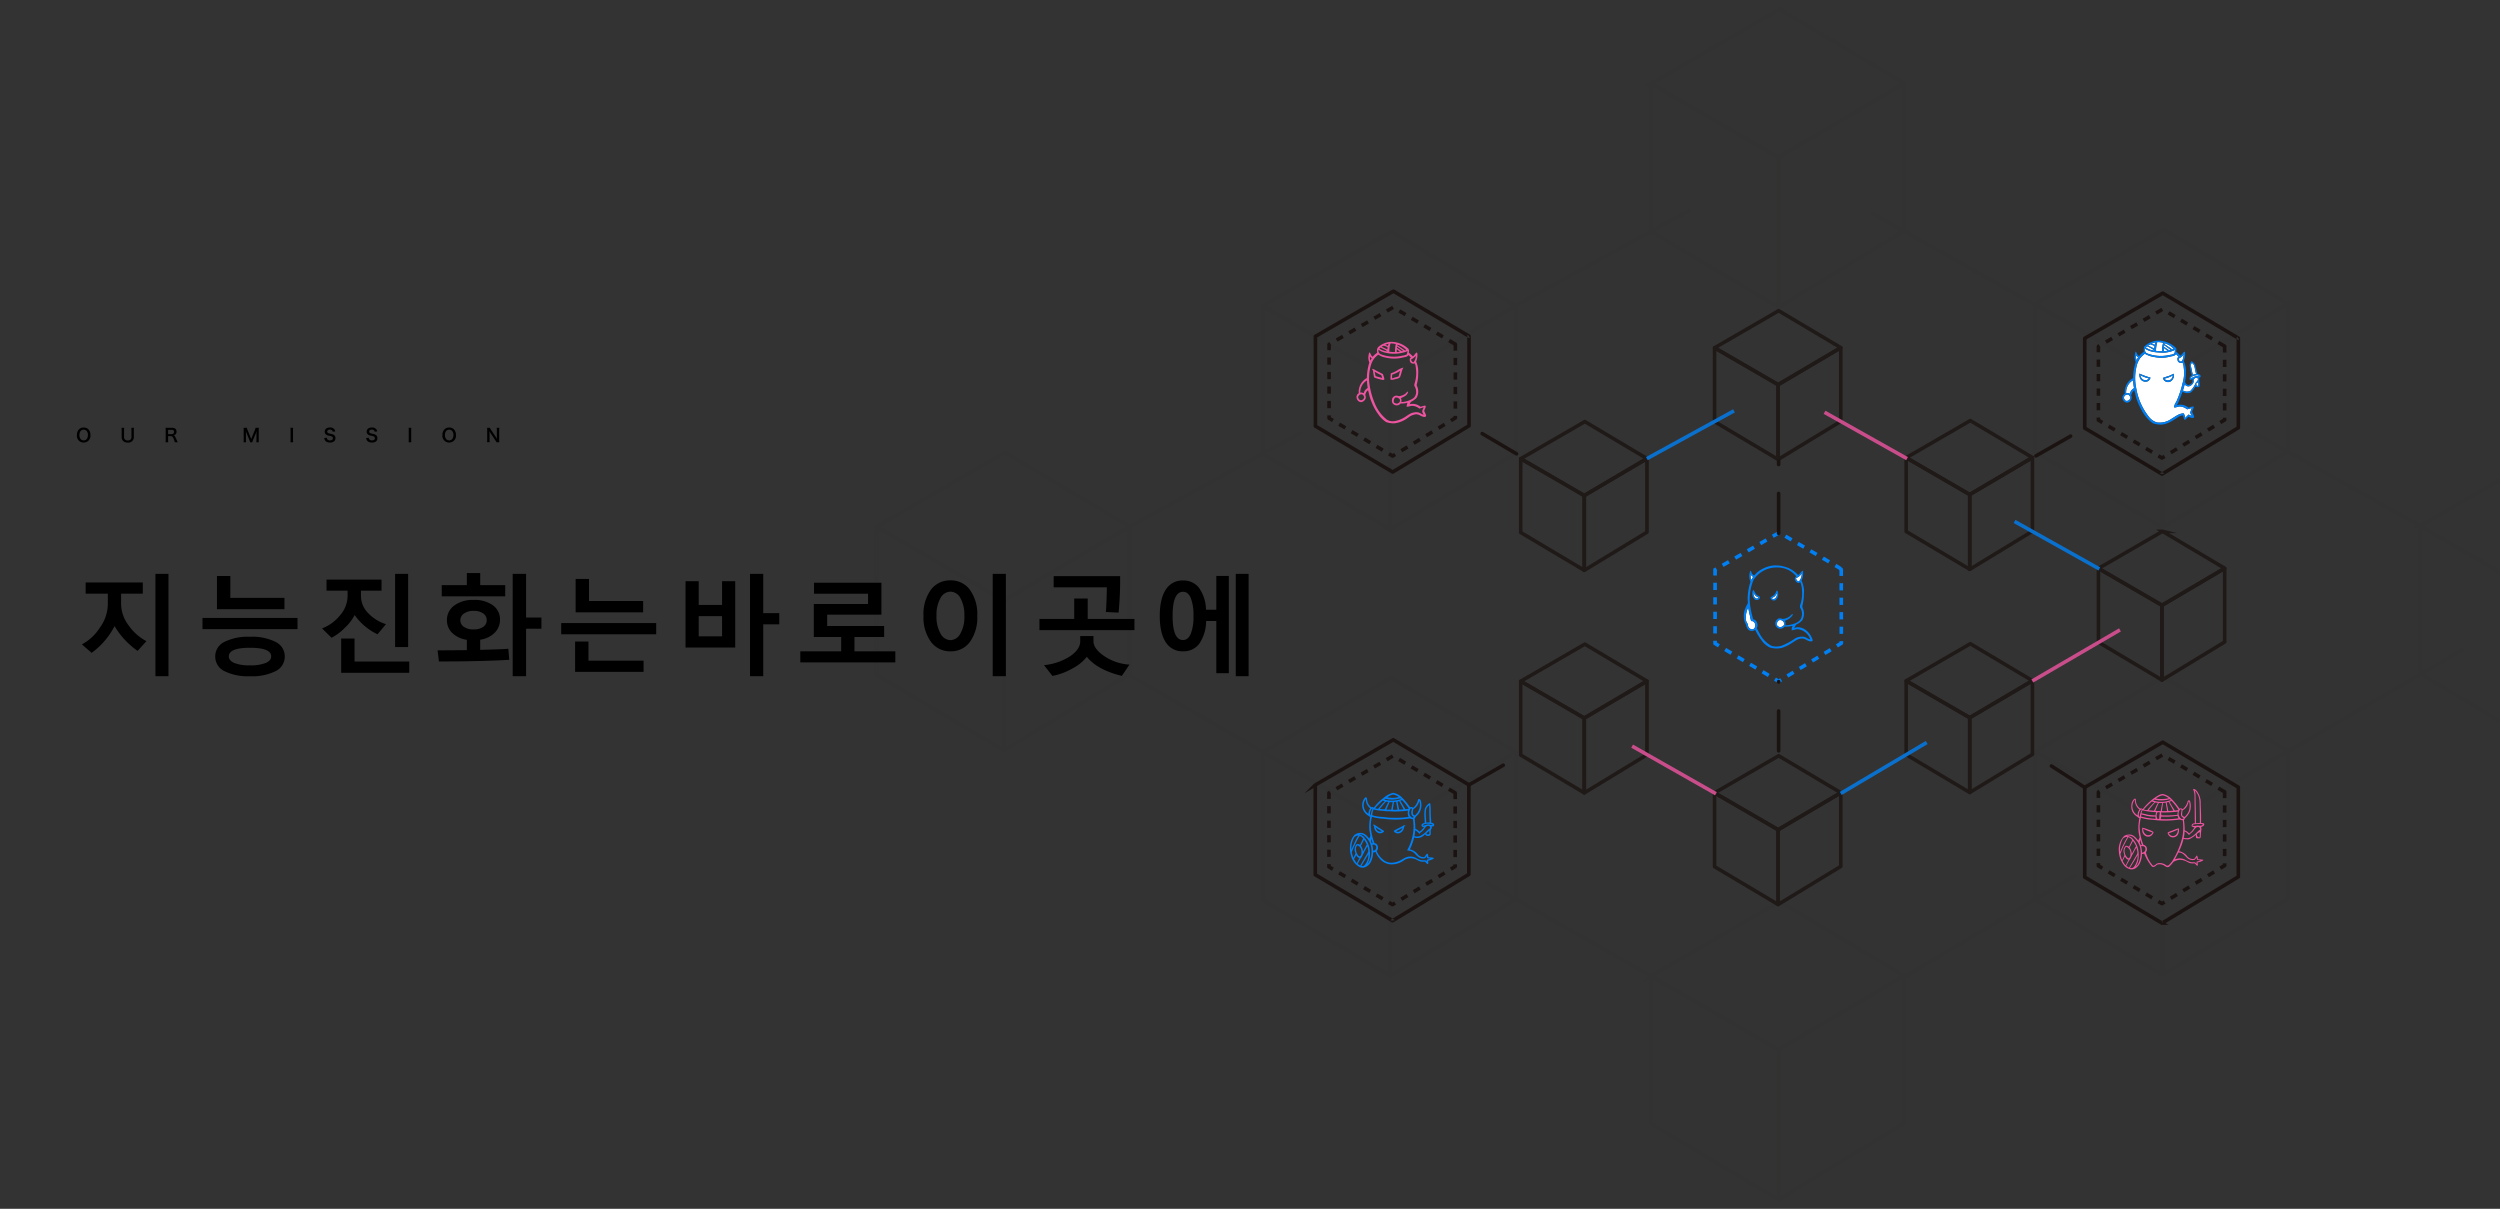 <svg xmlns="http://www.w3.org/2000/svg" xmlns:xlink="http://www.w3.org/1999/xlink" width="690" height="333.626" viewBox="0 0 690 333.626">
  <rect x="0" y="0" width="690" height="333.626" fill="#333333" stroke="none"/>
  <defs>
    <clipPath id="clip-path">
      <rect id="矩形_2273" data-name="矩形 2273" width="690" height="333.626" transform="translate(0 0)" fill="#fff"/>
    </clipPath>
  </defs>
  <g id="小屏-技术-区块链_韩文" transform="translate(-3310 547)">
    <g id="组_21817" data-name="组 21817" transform="translate(3299.315 -655)">
      <g id="蒙版组_22" data-name="蒙版组 22" transform="translate(10.685 108)" clip-path="url(#clip-path)">
        <g id="组_21561" data-name="组 21561" transform="translate(241.923 2.557)" opacity="0.05">
          <g id="组_21553" data-name="组 21553" transform="translate(213.782)">
            <path id="路径_37975" data-name="路径 37975" d="M867.765-111.164l-35.4,20.484a.033.033,0,0,0,0,.057L867.45-70.3a.033.033,0,0,0,.033,0L902.094-90.7a.033.033,0,0,0,0-.056l-34.3-20.405A.033.033,0,0,0,867.765-111.164Z" transform="translate(-832.32 111.168)" fill="none" stroke="#1a1311" stroke-miterlimit="10" stroke-width="1"/>
            <path id="路径_37976" data-name="路径 37976" d="M832.226,9.266V-31.466a.033.033,0,0,1,.049-.028l35.081,20.327a.033.033,0,0,1,.017.028V30.142a.033.033,0,0,1-.05.028L832.242,9.295A.033.033,0,0,1,832.226,9.266Z" transform="translate(-832.226 52.04)" fill="none" stroke="#1a1311" stroke-miterlimit="10" stroke-width="1"/>
            <path id="路径_37977" data-name="路径 37977" d="M1003.22-31.77V8.884a.033.033,0,0,1-.016.028l-34.61,21.033a.033.033,0,0,1-.05-.028V-11.365a.033.033,0,0,1,.016-.028l34.61-20.4A.033.033,0,0,1,1003.22-31.77Z" transform="translate(-933.398 52.265)" fill="none" stroke="#1a1311" stroke-miterlimit="10" stroke-width="1"/>
          </g>
          <g id="组_21554" data-name="组 21554" transform="translate(319.751 60.807)">
            <path id="路径_37978" data-name="路径 37978" d="M1278.8,124.7l-35.4,20.484a.033.033,0,0,0,0,.057l35.082,20.327a.033.033,0,0,0,.033,0l34.611-20.406a.033.033,0,0,0,0-.056l-34.3-20.405A.033.033,0,0,0,1278.8,124.7Z" transform="translate(-1243.355 -124.693)" fill="none" stroke="#1a1311" stroke-miterlimit="10" stroke-width="1"/>
            <path id="路径_37979" data-name="路径 37979" d="M1243.261,245.128V204.395a.033.033,0,0,1,.049-.029l35.081,20.327a.032.032,0,0,1,.016.028V266a.033.033,0,0,1-.05.028l-35.082-20.876A.033.033,0,0,1,1243.261,245.128Z" transform="translate(-1243.261 -183.821)" fill="none" stroke="#1a1311" stroke-miterlimit="10" stroke-width="1"/>
            <path id="路径_37980" data-name="路径 37980" d="M1414.255,204.092v40.654a.033.033,0,0,1-.016.028l-34.61,21.033a.033.033,0,0,1-.05-.028V224.5a.032.032,0,0,1,.016-.028l34.609-20.4A.033.033,0,0,1,1414.255,204.092Z" transform="translate(-1344.433 -183.596)" fill="none" stroke="#1a1311" stroke-miterlimit="10" stroke-width="1"/>
          </g>
          <g id="组_21555" data-name="组 21555" transform="translate(426.072 122.09)">
            <path id="路径_37981" data-name="路径 37981" d="M1691.2,362.409l-35.4,20.484a.033.033,0,0,0,0,.057l35.081,20.327a.033.033,0,0,0,.033,0l34.611-20.406a.033.033,0,0,0,0-.056l-34.3-20.405A.034.034,0,0,0,1691.2,362.409Z" transform="translate(-1655.759 -362.405)" fill="none" stroke="#1a1311" stroke-miterlimit="10" stroke-width="1"/>
            <path id="路径_37982" data-name="路径 37982" d="M1655.665,482.839V442.106a.033.033,0,0,1,.049-.028L1690.8,462.4a.033.033,0,0,1,.016.028v41.282a.033.033,0,0,1-.05.028l-35.081-20.876A.032.032,0,0,1,1655.665,482.839Z" transform="translate(-1655.665 -421.532)" fill="none" stroke="#1a1311" stroke-miterlimit="10" stroke-width="1"/>
            <path id="路径_37983" data-name="路径 37983" d="M1826.659,441.8v40.654a.033.033,0,0,1-.016.028l-34.61,21.032a.033.033,0,0,1-.05-.028V462.208a.033.033,0,0,1,.016-.028l34.609-20.4A.033.033,0,0,1,1826.659,441.8Z" transform="translate(-1756.837 -421.307)" fill="none" stroke="#1a1311" stroke-miterlimit="10" stroke-width="1"/>
          </g>
          <g id="组_21556" data-name="组 21556" transform="translate(0 122.321)">
            <path id="路径_37984" data-name="路径 37984" d="M38.539,363.306,3.143,383.79a.033.033,0,0,0,0,.057l35.082,20.327a.033.033,0,0,0,.033,0l34.611-20.406a.033.033,0,0,0,0-.056l-34.3-20.405A.033.033,0,0,0,38.539,363.306Z" transform="translate(-3.094 -363.302)" fill="none" stroke="#1a1311" stroke-miterlimit="10" stroke-width="1"/>
            <path id="路径_37985" data-name="路径 37985" d="M3,483.736V443a.033.033,0,0,1,.049-.028L38.131,463.3a.033.033,0,0,1,.016.028v41.282a.033.033,0,0,1-.05.028L3.016,483.764A.033.033,0,0,1,3,483.736Z" transform="translate(-3 -422.429)" fill="none" stroke="#1a1311" stroke-miterlimit="10" stroke-width="1"/>
            <path id="路径_37986" data-name="路径 37986" d="M173.994,442.7v40.654a.033.033,0,0,1-.016.028l-34.61,21.032a.033.033,0,0,1-.05-.028V463.1a.033.033,0,0,1,.016-.028l34.61-20.4A.033.033,0,0,1,173.994,442.7Z" transform="translate(-104.172 -422.204)" fill="none" stroke="#1a1311" stroke-miterlimit="10" stroke-width="1"/>
          </g>
          <g id="组_21557" data-name="组 21557" transform="translate(319.751 184.294)">
            <path id="路径_37987" data-name="路径 37987" d="M1278.8,603.691l-35.4,20.484a.033.033,0,0,0,0,.057l35.082,20.327a.032.032,0,0,0,.033,0l34.611-20.405a.033.033,0,0,0,0-.057l-34.3-20.405A.033.033,0,0,0,1278.8,603.691Z" transform="translate(-1243.355 -603.687)" fill="none" stroke="#1a1311" stroke-miterlimit="10" stroke-width="1"/>
            <path id="路径_37988" data-name="路径 37988" d="M1243.261,724.121V683.389a.033.033,0,0,1,.049-.028l35.081,20.327a.033.033,0,0,1,.016.028V745a.033.033,0,0,1-.05.028l-35.082-20.876A.034.034,0,0,1,1243.261,724.121Z" transform="translate(-1243.261 -662.815)" fill="none" stroke="#1a1311" stroke-miterlimit="10" stroke-width="1"/>
            <path id="路径_37989" data-name="路径 37989" d="M1414.255,683.085v40.654a.033.033,0,0,1-.016.028L1379.63,744.8a.033.033,0,0,1-.05-.028V703.49a.033.033,0,0,1,.016-.028l34.609-20.4A.033.033,0,0,1,1414.255,683.085Z" transform="translate(-1344.433 -662.59)" fill="none" stroke="#1a1311" stroke-miterlimit="10" stroke-width="1"/>
          </g>
          <g id="组_21558" data-name="组 21558" transform="translate(106.59 61.36)">
            <path id="路径_37990" data-name="路径 37990" d="M451.984,126.845l-35.4,20.484a.033.033,0,0,0,0,.057l35.081,20.327a.033.033,0,0,0,.033,0l34.611-20.405a.033.033,0,0,0,0-.056l-34.3-20.405A.033.033,0,0,0,451.984,126.845Z" transform="translate(-416.539 -126.841)" fill="none" stroke="#1a1311" stroke-miterlimit="10" stroke-width="1"/>
            <path id="路径_37991" data-name="路径 37991" d="M416.445,247.275V206.543a.033.033,0,0,1,.049-.028l35.081,20.327a.033.033,0,0,1,.016.029v41.282a.033.033,0,0,1-.05.028L416.461,247.3A.033.033,0,0,1,416.445,247.275Z" transform="translate(-416.445 -185.969)" fill="none" stroke="#1a1311" stroke-miterlimit="10" stroke-width="1"/>
            <path id="路径_37992" data-name="路径 37992" d="M587.439,206.24v40.654a.033.033,0,0,1-.016.028l-34.61,21.033a.033.033,0,0,1-.05-.028V226.645a.033.033,0,0,1,.016-.028l34.61-20.4A.033.033,0,0,1,587.439,206.24Z" transform="translate(-517.617 -185.744)" fill="none" stroke="#1a1311" stroke-miterlimit="10" stroke-width="1"/>
          </g>
          <g id="组_21559" data-name="组 21559" transform="translate(106.59 184.525)">
            <path id="路径_37993" data-name="路径 37993" d="M451.984,604.588l-35.4,20.484a.033.033,0,0,0,0,.057l35.081,20.327a.033.033,0,0,0,.033,0l34.611-20.405a.033.033,0,0,0,0-.057l-34.3-20.405A.033.033,0,0,0,451.984,604.588Z" transform="translate(-416.539 -604.584)" fill="none" stroke="#1a1311" stroke-miterlimit="10" stroke-width="1"/>
            <path id="路径_37994" data-name="路径 37994" d="M416.445,725.018V684.286a.033.033,0,0,1,.049-.028l35.081,20.327a.033.033,0,0,1,.016.028v41.282a.033.033,0,0,1-.05.028l-35.081-20.876A.033.033,0,0,1,416.445,725.018Z" transform="translate(-416.445 -663.712)" fill="none" stroke="#1a1311" stroke-miterlimit="10" stroke-width="1"/>
            <path id="路径_37995" data-name="路径 37995" d="M587.439,683.982v40.654a.033.033,0,0,1-.016.028L552.814,745.7a.033.033,0,0,1-.05-.028V704.387a.033.033,0,0,1,.016-.028l34.61-20.4A.033.033,0,0,1,587.439,683.982Z" transform="translate(-517.617 -663.487)" fill="none" stroke="#1a1311" stroke-miterlimit="10" stroke-width="1"/>
          </g>
          <g id="组_21560" data-name="组 21560" transform="translate(213.782 246.297)">
            <path id="路径_37996" data-name="路径 37996" d="M867.765,844.194l-35.4,20.484a.033.033,0,0,0,0,.057l35.081,20.327a.033.033,0,0,0,.033,0l34.611-20.406a.033.033,0,0,0,0-.056l-34.3-20.405A.033.033,0,0,0,867.765,844.194Z" transform="translate(-832.32 -844.189)" fill="none" stroke="#1a1311" stroke-miterlimit="10" stroke-width="1"/>
            <path id="路径_37997" data-name="路径 37997" d="M832.226,964.624V923.891a.033.033,0,0,1,.049-.029l35.081,20.327a.033.033,0,0,1,.017.028V985.5a.033.033,0,0,1-.05.028l-35.081-20.876A.032.032,0,0,1,832.226,964.624Z" transform="translate(-832.226 -903.317)" fill="none" stroke="#1a1311" stroke-miterlimit="10" stroke-width="1"/>
            <path id="路径_37998" data-name="路径 37998" d="M1003.22,923.588v40.654a.033.033,0,0,1-.016.028L968.595,985.3a.033.033,0,0,1-.05-.028V943.993a.032.032,0,0,1,.016-.028l34.61-20.4A.033.033,0,0,1,1003.22,923.588Z" transform="translate(-933.398 -903.092)" fill="none" stroke="#1a1311" stroke-miterlimit="10" stroke-width="1"/>
          </g>
          <line id="直线_377" data-name="直线 377" y1="26.429" x2="48.174" transform="translate(176.358 55.4)" fill="none" stroke="#1a1311" stroke-miterlimit="10" stroke-width="1"/>
          <line id="直线_378" data-name="直线 378" y1="26.429" x2="48.174" transform="translate(69.314 116.667)" fill="none" stroke="#1a1311" stroke-miterlimit="10" stroke-width="1"/>
          <line id="直线_379" data-name="直线 379" y1="28.262" x2="48.479" transform="translate(389.512 176.599)" fill="none" stroke="#1a1311" stroke-miterlimit="10" stroke-width="1"/>
          <line id="直线_380" data-name="直线 380" y1="28.155" x2="47.517" transform="translate(283.568 238.934)" fill="none" stroke="#1a1311" stroke-miterlimit="10" stroke-width="1"/>
          <line id="直线_381" data-name="直线 381" x1="45.624" y1="25.634" transform="translate(274.609 56.195)" fill="none" stroke="#1a1311" stroke-miterlimit="10" stroke-width="1"/>
          <line id="直线_382" data-name="直线 382" x1="46.347" y1="26.328" transform="translate(168.198 240.931)" fill="none" stroke="#1a1311" stroke-miterlimit="10" stroke-width="1"/>
          <line id="直线_383" data-name="直线 383" x1="46.13" y1="26.533" transform="translate(60.978 178.71)" fill="none" stroke="#1a1311" stroke-miterlimit="10" stroke-width="1"/>
          <path id="路径_38192" data-name="路径 38192" d="M46.9,26.27,10.442,5.849,0,0" transform="translate(379.673 116.598)" fill="none" stroke="#1a1311" stroke-width="1"/>
        </g>
      </g>
      <g id="_4-区块链" data-name="4-区块链" transform="translate(373.696 188.374)">
        <g id="组_21552" data-name="组 21552" transform="translate(56.705 5.387)" opacity="0.8">
          <g id="组_21544" data-name="组 21544" transform="translate(53.499)">
            <path id="路径_37951" data-name="路径 37951" d="M916.033,204.312l-17.665,10.223a.016.016,0,0,0,0,.028l17.508,10.144a.016.016,0,0,0,.017,0l17.273-10.183a.017.017,0,0,0,0-.028L916.05,204.312A.017.017,0,0,0,916.033,204.312Z" transform="translate(-898.344 -204.309)" fill="none" stroke="#1a1311" stroke-miterlimit="10" stroke-width="1"/>
            <path id="路径_37952" data-name="路径 37952" d="M898.3,264.712V244.384a.016.016,0,0,1,.025-.014l17.508,10.144a.016.016,0,0,1,.008.014v20.6a.016.016,0,0,1-.025.014L898.3,264.727A.016.016,0,0,1,898.3,264.712Z" transform="translate(-898.297 -234.117)" fill="none" stroke="#1a1311" stroke-miterlimit="10" stroke-width="1"/>
            <path id="路径_37953" data-name="路径 37953" d="M984.145,244.232v20.289a.017.017,0,0,1-.008.014l-17.272,10.5a.016.016,0,0,1-.025-.014v-20.6a.016.016,0,0,1,.008-.014l17.272-10.183A.016.016,0,0,1,984.145,244.232Z" transform="translate(-949.3 -234.003)" fill="none" stroke="#1a1311" stroke-miterlimit="10" stroke-width="1"/>
          </g>
          <g id="组_21545" data-name="组 21545" transform="translate(106.388 30.326)">
            <path id="路径_37954" data-name="路径 37954" d="M1122.707,322.906l-17.665,10.223a.017.017,0,0,0,0,.028L1122.55,343.3a.017.017,0,0,0,.017,0l17.273-10.183a.016.016,0,0,0,0-.028l-17.116-10.183A.017.017,0,0,0,1122.707,322.906Z" transform="translate(-1105.018 -322.904)" fill="none" stroke="#1a1311" stroke-miterlimit="10" stroke-width="1"/>
            <path id="路径_37955" data-name="路径 37955" d="M1104.971,383.306V362.979a.016.016,0,0,1,.025-.014l17.508,10.144a.016.016,0,0,1,.008.014v20.6a.017.017,0,0,1-.025.014l-17.508-10.419A.016.016,0,0,1,1104.971,383.306Z" transform="translate(-1104.971 -352.711)" fill="none" stroke="#1a1311" stroke-miterlimit="10" stroke-width="1"/>
            <path id="路径_37956" data-name="路径 37956" d="M1190.819,362.826v20.289a.017.017,0,0,1-.008.014l-17.272,10.5a.016.016,0,0,1-.025-.014v-20.6a.016.016,0,0,1,.008-.014l17.272-10.183A.016.016,0,0,1,1190.819,362.826Z" transform="translate(-1155.974 -352.598)" fill="none" stroke="#1a1311" stroke-miterlimit="10" stroke-width="1"/>
          </g>
          <g id="组_21546" data-name="组 21546" transform="translate(159.453 60.89)">
            <path id="路径_37957" data-name="路径 37957" d="M1330.07,442.43,1312.4,452.653a.016.016,0,0,0,0,.028l17.508,10.144a.016.016,0,0,0,.016,0l17.273-10.184a.016.016,0,0,0,0-.028l-17.116-10.183A.016.016,0,0,0,1330.07,442.43Z" transform="translate(-1312.38 -442.428)" fill="none" stroke="#1a1311" stroke-miterlimit="10" stroke-width="1"/>
            <path id="路径_37958" data-name="路径 37958" d="M1312.333,502.831V482.5a.016.016,0,0,1,.025-.014l17.508,10.144a.016.016,0,0,1,.008.014v20.6a.016.016,0,0,1-.025.014l-17.508-10.418A.017.017,0,0,1,1312.333,502.831Z" transform="translate(-1312.333 -472.235)" fill="none" stroke="#1a1311" stroke-miterlimit="10" stroke-width="1"/>
            <path id="路径_37959" data-name="路径 37959" d="M1398.181,482.35v20.289a.016.016,0,0,1-.008.014l-17.272,10.5a.016.016,0,0,1-.025-.014v-20.6a.017.017,0,0,1,.008-.014l17.272-10.183A.016.016,0,0,1,1398.181,482.35Z" transform="translate(-1363.336 -472.122)" fill="none" stroke="#1a1311" stroke-miterlimit="10" stroke-width="1"/>
          </g>
          <g id="组_21548" data-name="组 21548" transform="translate(106.388 91.913)">
            <path id="路径_37963" data-name="路径 37963" d="M1122.707,563.75l-17.665,10.223a.017.017,0,0,0,0,.028l17.508,10.144a.016.016,0,0,0,.017,0l17.273-10.184a.016.016,0,0,0,0-.028l-17.116-10.183A.016.016,0,0,0,1122.707,563.75Z" transform="translate(-1105.018 -563.748)" fill="none" stroke="#1a1311" stroke-miterlimit="10" stroke-width="1"/>
            <path id="路径_37964" data-name="路径 37964" d="M1104.971,624.151V603.823a.016.016,0,0,1,.025-.014l17.508,10.144a.017.017,0,0,1,.008.014v20.6a.016.016,0,0,1-.025.014l-17.508-10.418A.017.017,0,0,1,1104.971,624.151Z" transform="translate(-1104.971 -593.555)" fill="none" stroke="#1a1311" stroke-miterlimit="10" stroke-width="1"/>
            <path id="路径_37965" data-name="路径 37965" d="M1190.819,603.67v20.289a.016.016,0,0,1-.008.014l-17.272,10.5a.016.016,0,0,1-.025-.014v-20.6a.017.017,0,0,1,.008-.014l17.272-10.183A.016.016,0,0,1,1190.819,603.67Z" transform="translate(-1155.974 -593.442)" fill="none" stroke="#1a1311" stroke-miterlimit="10" stroke-width="1"/>
          </g>
          <g id="组_21549" data-name="组 21549" transform="translate(0 30.602)">
            <path id="路径_37966" data-name="路径 37966" d="M706.973,323.986l-17.665,10.223a.017.017,0,0,0,0,.028l17.508,10.144a.017.017,0,0,0,.017,0L724.106,334.2a.016.016,0,0,0,0-.028L706.99,323.986A.017.017,0,0,0,706.973,323.986Z" transform="translate(-689.284 -323.984)" fill="none" stroke="#1a1311" stroke-miterlimit="10" stroke-width="1"/>
            <path id="路径_37967" data-name="路径 37967" d="M689.237,384.386V364.058a.016.016,0,0,1,.025-.014l17.508,10.144a.016.016,0,0,1,.008.014v20.6a.017.017,0,0,1-.025.014L689.245,384.4A.016.016,0,0,1,689.237,384.386Z" transform="translate(-689.237 -353.791)" fill="none" stroke="#1a1311" stroke-miterlimit="10" stroke-width="1"/>
            <path id="路径_37968" data-name="路径 37968" d="M775.085,363.906v20.289a.017.017,0,0,1-.008.014l-17.272,10.5a.016.016,0,0,1-.025-.014v-20.6a.016.016,0,0,1,.008-.014l17.272-10.183A.016.016,0,0,1,775.085,363.906Z" transform="translate(-740.24 -353.678)" fill="none" stroke="#1a1311" stroke-miterlimit="10" stroke-width="1"/>
          </g>
          <g id="组_21550" data-name="组 21550" transform="translate(0 92.028)">
            <path id="路径_37969" data-name="路径 37969" d="M706.973,564.2l-17.665,10.223a.017.017,0,0,0,0,.028L706.816,584.6a.017.017,0,0,0,.017,0l17.273-10.184a.016.016,0,0,0,0-.028L706.99,564.2A.016.016,0,0,0,706.973,564.2Z" transform="translate(-689.284 -564.199)" fill="none" stroke="#1a1311" stroke-miterlimit="10" stroke-width="1"/>
            <path id="路径_37970" data-name="路径 37970" d="M689.237,624.6V604.274a.016.016,0,0,1,.025-.014L706.769,614.4a.017.017,0,0,1,.008.014v20.6a.017.017,0,0,1-.025.014l-17.508-10.418A.016.016,0,0,1,689.237,624.6Z" transform="translate(-689.237 -594.006)" fill="none" stroke="#1a1311" stroke-miterlimit="10" stroke-width="1"/>
            <path id="路径_37971" data-name="路径 37971" d="M775.085,604.122V624.41a.016.016,0,0,1-.008.014l-17.272,10.5a.016.016,0,0,1-.025-.014V614.3a.017.017,0,0,1,.008-.014l17.272-10.183A.017.017,0,0,1,775.085,604.122Z" transform="translate(-740.24 -593.893)" fill="none" stroke="#1a1311" stroke-miterlimit="10" stroke-width="1"/>
          </g>
          <g id="组_21551" data-name="组 21551" transform="translate(53.499 122.836)">
            <path id="路径_37972" data-name="路径 37972" d="M916.033,684.678,898.369,694.9a.016.016,0,0,0,0,.028l17.508,10.144a.017.017,0,0,0,.017,0l17.273-10.184a.016.016,0,0,0,0-.028L916.05,684.678A.016.016,0,0,0,916.033,684.678Z" transform="translate(-898.344 -684.676)" fill="none" stroke="#1a1311" stroke-miterlimit="10" stroke-width="1"/>
            <path id="路径_37973" data-name="路径 37973" d="M898.3,745.079V724.751a.016.016,0,0,1,.025-.014l17.508,10.144a.016.016,0,0,1,.008.014v20.6a.017.017,0,0,1-.025.014L898.3,745.093A.017.017,0,0,1,898.3,745.079Z" transform="translate(-898.297 -714.483)" fill="none" stroke="#1a1311" stroke-miterlimit="10" stroke-width="1"/>
            <path id="路径_37974" data-name="路径 37974" d="M984.145,724.6v20.289a.016.016,0,0,1-.008.014l-17.272,10.5a.016.016,0,0,1-.025-.014v-20.6a.017.017,0,0,1,.008-.014l17.272-10.183A.017.017,0,0,1,984.145,724.6Z" transform="translate(-949.3 -714.37)" fill="none" stroke="#1a1311" stroke-miterlimit="10" stroke-width="1"/>
          </g>
          <path id="路径_39447" data-name="路径 39447" d="M0,13.19,24.041,0" transform="translate(34.821 27.633)" fill="none" stroke="#0080f4" stroke-width="1"/>
          <line id="直线_371" data-name="直线 371" y1="14.104" x2="24.194" transform="translate(141.207 88.086)" fill="none" stroke="#ef54a1" stroke-miterlimit="10" stroke-width="1"/>
          <line id="直线_372" data-name="直线 372" y1="14.051" x2="23.714" transform="translate(88.329 119.177)" fill="none" stroke="#0080f4" stroke-miterlimit="10" stroke-width="1"/>
          <line id="直线_373" data-name="直线 373" x1="22.769" y1="12.793" transform="translate(83.857 28.03)" fill="none" stroke="#ef54a1" stroke-miterlimit="10" stroke-width="1"/>
          <line id="直线_374" data-name="直线 374" x1="23.13" y1="13.139" transform="translate(30.748 120.174)" fill="none" stroke="#ef54a1" stroke-miterlimit="10" stroke-width="1"/>
          <line id="直线_376" data-name="直线 376" x1="23.403" y1="13.11" transform="translate(136.297 58.158)" fill="none" stroke="#0080f4" stroke-miterlimit="10" stroke-width="1"/>
        </g>
        <path id="路径_37942" data-name="路径 37942" d="M516.172,210.817h0a.016.016,0,0,0,0-.028l-17.116-10.183a.016.016,0,0,0-.017,0l-17.665,10.223a.067.067,0,0,0-.025.043V231.2a.017.017,0,0,0,.008.014l17.508,10.418a.016.016,0,0,0,.025-.014h0a.016.016,0,0,0,.025.014l17.272-10.5a.016.016,0,0,0,.008-.014V210.832A.016.016,0,0,0,516.172,210.817Z" transform="translate(-477.532 -196.16)" fill="none" stroke="#1a1311" stroke-miterlimit="10" stroke-width="1" stroke-dasharray="2 2"/>
        <path id="路径_37943" data-name="路径 37943" d="M508.968,195.667h0a.02.02,0,0,0,0-.034l-20.823-12.389a.02.02,0,0,0-.02,0L466.636,195.68a.081.081,0,0,0-.03.052v24.731a.02.02,0,0,0,.01.017c21.313,12.683,21.33,12.673,21.33,12.658,0,0,1.552-.908,21.043-12.753a.019.019,0,0,0,.01-.017V195.684A.02.02,0,0,0,508.968,195.667Z" transform="translate(-466.56 -183.241)" fill="none" stroke="#1a1311" stroke-miterlimit="10" stroke-width="1"/>
        <path id="路径_37944" data-name="路径 37944" d="M1339.95,197.79h0a.02.02,0,0,0,0-.034l-20.823-12.389a.02.02,0,0,0-.02,0L1297.618,197.8a.081.081,0,0,0-.03.052v24.731a.02.02,0,0,0,.01.017l21.3,12.675a.02.02,0,0,0,.03-.017h0a.02.02,0,0,0,.03.017l21.013-12.77a.02.02,0,0,0,.01-.017V197.807A.02.02,0,0,0,1339.95,197.79Z" transform="translate(-1085.211 -184.82)" fill="none" stroke="#1a1311" stroke-miterlimit="10" stroke-width="1"/>
        <path id="路径_37945" data-name="路径 37945" d="M1339.951,682.459l-20.823-12.389a.02.02,0,0,0-.02,0l-21.491,12.437a.081.081,0,0,0-.03.052v24.731a.02.02,0,0,0,.01.017l21.3,12.675a.02.02,0,0,0,.03-.017h0a.02.02,0,0,0,.03.017l21.013-12.77a.02.02,0,0,0,.01-.017V682.511A.082.082,0,0,0,1339.951,682.459Z" transform="translate(-1085.211 -545.589)" fill="none" stroke="#1a1311" stroke-miterlimit="10" stroke-width="1"/>
        <path id="路径_37946" data-name="路径 37946" d="M508.792,679.864l-20.823-12.389a.02.02,0,0,0-.02,0l-21.491,12.437a.081.081,0,0,0-.03.052v24.731a.02.02,0,0,0,.01.017l21.3,12.675a.02.02,0,0,0,.03-.017h0a.02.02,0,0,0,.03.017l21.013-12.77a.019.019,0,0,0,.01-.017V679.916A.081.081,0,0,0,508.792,679.864Z" transform="translate(-466.428 -543.658)" fill="none" stroke="#1a1311" stroke-miterlimit="10" stroke-width="1"/>
        <path id="路径_37947" data-name="路径 37947" d="M1347.156,212.912l-17.116-10.183a.016.016,0,0,0-.017,0l-17.665,10.223a.067.067,0,0,0-.025.043v20.328a.017.017,0,0,0,.008.014l17.508,10.418a.016.016,0,0,0,.025-.014h0a.016.016,0,0,0,.025.014l17.272-10.5a.016.016,0,0,0,.008-.014V212.954A.067.067,0,0,0,1347.156,212.912Z" transform="translate(-1096.184 -197.74)" fill="none" stroke="#1a1311" stroke-miterlimit="10" stroke-width="1" stroke-dasharray="2 2"/>
        <path id="路径_37948" data-name="路径 37948" d="M1347.156,693.96l-17.116-10.183a.017.017,0,0,0-.017,0L1312.359,694a.066.066,0,0,0-.025.043v20.328a.017.017,0,0,0,.008.014L1329.85,724.8a.016.016,0,0,0,.025-.014h0a.016.016,0,0,0,.025.014l17.272-10.5a.016.016,0,0,0,.008-.014V694A.067.067,0,0,0,1347.156,693.96Z" transform="translate(-1096.184 -555.787)" fill="none" stroke="#1a1311" stroke-miterlimit="10" stroke-width="1" stroke-dasharray="2 2"/>
        <path id="路径_37949" data-name="路径 37949" d="M516,695.021,498.88,684.837a.016.016,0,0,0-.017,0L481.2,695.06a.067.067,0,0,0-.025.043v20.328a.016.016,0,0,0,.008.014l17.508,10.418a.016.016,0,0,0,.025-.014h0a.016.016,0,0,0,.025.014l17.272-10.5a.016.016,0,0,0,.008-.014V695.064A.067.067,0,0,0,516,695.021Z" transform="translate(-477.401 -556.577)" fill="none" stroke="#1a1311" stroke-miterlimit="10" stroke-width="1" stroke-dasharray="2 2"/>
        <path id="路径_37950" data-name="路径 37950" d="M933.119,454.023h0c.011-.006-.522-.492-.533-.5L916,443.811a.016.016,0,0,0-.017,0l-17.665,10.223a.066.066,0,0,0-.025.043V474.4a.017.017,0,0,0,.008.014l17.508,10.418a.016.016,0,0,0,.025-.014h0a.016.016,0,0,0,.025.014l17.272-10.5a.016.016,0,0,0,.008-.014l-.024-19.911C933.12,454.4,933.13,454.017,933.119,454.023Z" transform="translate(-787.942 -377.18)" fill="none" stroke="#0080f4" stroke-miterlimit="10" stroke-width="1" stroke-dasharray="2 2"/>
        <line id="直线_385" data-name="直线 385" y1="19.95" transform="translate(127.89 46.874)" fill="none" stroke="#1a1311" stroke-linecap="round" stroke-miterlimit="10" stroke-width="1" stroke-dasharray="11 8"/>
        <line id="直线_386" data-name="直线 386" y1="19.111" transform="translate(127.89 107.749)" fill="none" stroke="#1a1311" stroke-linecap="round" stroke-miterlimit="10" stroke-width="1" stroke-dasharray="11 8"/>
        <line id="直线_387" data-name="直线 387" y1="7.701" x2="13.522" transform="translate(198.911 37.743)" fill="none" stroke="#1a1311" stroke-linecap="round" stroke-miterlimit="10" stroke-width="1" stroke-dasharray="11 8"/>
        <line id="直线_388" data-name="直线 388" y1="7.736" x2="13.546" transform="translate(42.337 128.546)" fill="none" stroke="#1a1311" stroke-linecap="round" stroke-miterlimit="10" stroke-width="1" stroke-dasharray="11 8"/>
        <line id="直线_389" data-name="直线 389" x1="13.176" y1="7.763" transform="translate(42.372 37.121)" fill="none" stroke="#1a1311" stroke-linecap="round" stroke-miterlimit="10" stroke-width="1" stroke-dasharray="11 8"/>
        <line id="直线_390" data-name="直线 390" x1="13.537" y1="8.719" transform="translate(198.895 128.274)" fill="none" stroke="#1a1311" stroke-linecap="round" stroke-miterlimit="10" stroke-width="1" stroke-dasharray="11 8"/>
        <g id="组_21562" data-name="组 21562" transform="translate(11.37 13.972)">
          <path id="路径_38015" data-name="路径 38015" d="M530.068,258.107a4.619,4.619,0,0,0-.316-.77c-.062-.129-.126-.262-.182-.394a3.152,3.152,0,0,1,.213-.63c.027-.065.054-.13.08-.195.1-.245.172-.487.067-.6-.075-.082-.223-.088-.465-.018l-.328.094c-.2.057-.4.113-.594.172a3.324,3.324,0,0,0-3.018-.692c.036-.064.07-.13.1-.194a1.831,1.831,0,0,1,.313-.482l.017-.01a5.452,5.452,0,0,0,1.487-1.081,3.413,3.413,0,0,0,.189-3.1c-.015-.046-.034-.092-.052-.138a.636.636,0,0,1-.065-.464,11.184,11.184,0,0,0,.379-2.966,7,7,0,0,0-.554-3.348,5.3,5.3,0,0,0,.358-1.8c-.013-.446-.068-.642-.188-.678s-.246.077-.444.357a3.935,3.935,0,0,1-.627.7l-.04-.04a9.447,9.447,0,0,0-1.064-.969c0-.091.007-.185.015-.285a1,1,0,0,0-.158-.809,6.819,6.819,0,0,0-5.21-1.9,6.027,6.027,0,0,0-3.163,1.463l0,0a1.438,1.438,0,0,0-.258,1.135,4.085,4.085,0,0,1,.005.413,5.673,5.673,0,0,0-1.242,1.1,1.569,1.569,0,0,1-.509-.684c-.174-.39-.254-.525-.344-.517s-.153.2-.261.715a3.466,3.466,0,0,0,.212,2.055,15.349,15.349,0,0,0-.69,4.282,4.334,4.334,0,0,0-2.235,4.192,1.227,1.227,0,0,0-.564,1.442,1.356,1.356,0,0,0,1.22,1.033,1.573,1.573,0,0,0,1.263-1.106,1.076,1.076,0,0,0-.035-.584.856.856,0,0,1,0-.622,1.985,1.985,0,0,1,.684-1c.1.337.182.682.264,1.018a12.113,12.113,0,0,0,.736,2.31,14.61,14.61,0,0,0,1.671,3.118l.145.19a7.655,7.655,0,0,0,2.139,2.145,3.809,3.809,0,0,0,.734.221c.107.025.219.05.334.08.112.009.224.02.336.032a6.6,6.6,0,0,0,.681.047,2.66,2.66,0,0,0,.326-.019,7.63,7.63,0,0,0,3.51-1.431l.266-.173a4.089,4.089,0,0,1,2.149-.888h.01a2.572,2.572,0,0,1,1.141.367,2.636,2.636,0,0,0,1.17.376.421.421,0,0,0,.346-.168A.328.328,0,0,0,530.068,258.107Zm-18.111-6.28h-.042a3.778,3.778,0,0,1,1.838-3.33q.014.192.026.383a12.883,12.883,0,0,0,.161,1.524c.063.141-.039.222-.19.32l-.037.025a1.99,1.99,0,0,0-.825,1.251A2.51,2.51,0,0,0,511.957,251.827Zm1.06,1.367,0,.007c-.088.157-.176.315-.262.474-.252.182-.6.426-.92.208-.3-.111-.4-.419-.5-.716l-.015-.047a.954.954,0,0,1,.826-.792C512.679,252.244,512.948,252.849,513.017,253.194Zm8.956-12.561,0-.128c.007-.2.015-.4.024-.6a5.271,5.271,0,0,1,.561.411c.1.077.2.156.3.231l-.143.027A2.087,2.087,0,0,1,521.973,240.634Zm.152-2.01a5.245,5.245,0,0,1,2.462,1.463l-.3.167c-.49-.375-1.017-.714-1.527-1.042-.209-.134-.417-.268-.624-.405Zm-.083.9c.008-.1.019-.26.027-.374.127.088.257.175.387.262a8.461,8.461,0,0,1,1.294.993l-.138,0-.215.006a8.755,8.755,0,0,1-.755-.49C522.448,239.791,522.248,239.651,522.041,239.526Zm-7.055,3c-.106.168-.216.341-.333.505a6.519,6.519,0,0,1-.077-.961q0-.089-.006-.177a4.879,4.879,0,0,0,.505.493Zm9.89-1.7c-.038.159-.076.319-.116.478a2.969,2.969,0,0,1-1.124.336,10.083,10.083,0,0,1-6.221-.439,1.15,1.15,0,0,1-.478-1.179,5.094,5.094,0,0,0,1.728.782,10,10,0,0,0,6.312-.393C524.942,240.551,524.91,240.69,524.877,240.829Zm-6.066,1.332.227.056a9.783,9.783,0,0,0,4.627-.035c.122-.033.253-.058.379-.084a1.726,1.726,0,0,0,1.2-.588c.23.241.451.488.657.722l-.233.113-.005.014a1.183,1.183,0,0,0,.26,1.317,1.15,1.15,0,0,0,1.031.122,3.4,3.4,0,0,1,.3,1.3,8.958,8.958,0,0,1-.24,3.869c-.021.084-.047.167-.072.251a2.416,2.416,0,0,0-.13.633v.008l0,.007c.045.109.092.218.14.327a3.117,3.117,0,0,1,.386,1.584,2.3,2.3,0,0,1-.7,1.585,6.34,6.34,0,0,1-3.392,1.107,1.81,1.81,0,0,0-.1-1.089c.091-.044.186-.088.283-.134.75-.348,1.6-.743,1.669-1.642l.005-.067-.06.029a1.872,1.872,0,0,0-.5.411,1.894,1.894,0,0,1-.467.388,4.146,4.146,0,0,1-1.37.469,1.282,1.282,0,0,1-.473-.067.972.972,0,0,0-.67-.021,1.3,1.3,0,0,0-.916,1.216,1.227,1.227,0,0,0,.707,1.278,1.368,1.368,0,0,0,1.688-.362,7.185,7.185,0,0,0,1.931-.218,2.806,2.806,0,0,0-.259,1.06v.037l.037,0a2.75,2.75,0,0,0,.812-.124,2.349,2.349,0,0,1,.9-.112,3.253,3.253,0,0,1,1.728.752l.016.014.02-.006c.219-.063.439-.132.653-.2.18-.056.36-.112.541-.165a3.184,3.184,0,0,1-.172.417c-.178.381-.361.775-.1,1.16.059.121.124.242.187.36l.066.124a3.059,3.059,0,0,1-.742-.329,2.322,2.322,0,0,0-1.036-.373,3.916,3.916,0,0,0-2.5.761c-.151.093-.3.187-.453.283a7.718,7.718,0,0,1-3.236,1.4,2.975,2.975,0,0,1-2.23-.436,11.024,11.024,0,0,1-3.349-4.608,20.8,20.8,0,0,1-1.471-5.724,12.805,12.805,0,0,1,.66-5.245h0a5.3,5.3,0,0,1,1.87-2.32A4.689,4.689,0,0,0,518.81,242.161Zm8.409-.266a2.536,2.536,0,0,1-.665,1.616.932.932,0,0,1-.6-.809,3.418,3.418,0,0,0,1.308-1.042C527.245,241.737,527.232,241.816,527.22,241.895Zm-4.829,12.88-.009,0c-.325.209-.723.141-1.185-.2a1.324,1.324,0,0,1,.407-1.357,1.231,1.231,0,0,1,1.237.564A.834.834,0,0,1,522.391,254.775Zm-2.48-14.209c.017-.17.031-.343.044-.511a6.413,6.413,0,0,1,.309-1.779,6.587,6.587,0,0,1,1.341.162l.108.02a11.513,11.513,0,0,0-.226,2.221A14.756,14.756,0,0,1,519.911,240.566Zm-1.116-1.9a5.778,5.778,0,0,1,.938-.3c-.065.184-.129.368-.193.552l-.017.048C519.265,238.852,519.007,238.749,518.795,238.666Zm-1,.538.073-.042a3.257,3.257,0,0,1,.5-.248,3.1,3.1,0,0,1,1.1.448c-.035.181-.068.375-.1.617A12.493,12.493,0,0,0,517.795,239.2Zm-.593.521.028-.031c.087-.094.175-.189.264-.281.2.11.411.211.615.309a5.4,5.4,0,0,1,1.278.763A4.562,4.562,0,0,1,517.2,239.726Z" transform="translate(-510.861 -237.842)" fill="#ef54a1"/>
          <path id="路径_38016" data-name="路径 38016" d="M547.59,268.918a1.245,1.245,0,0,0,.393.061,3.032,3.032,0,0,0,.789-.143c.122-.034.249-.069.375-.095l.173-.047a1.419,1.419,0,0,0,.881-.473,7.208,7.208,0,0,0,.4-1.2,6.219,6.219,0,0,1,.48-1.344l.041-.076-.083.02a5.582,5.582,0,0,0-1.54.716c-.194.115-.394.234-.595.341h0a7.018,7.018,0,0,1-.781.343c-.155.06-.314.123-.469.191l-.022.01v.024c-.006.208-.02.418-.034.622-.022.331-.045.674-.036,1.014v.027Zm.394-.349c.018-.323.035-.664.035-1.01a8.918,8.918,0,0,0,2.227-1.076c-.168.493-.3,1-.426,1.5l-.016.062C549.2,268.233,548.583,268.4,547.983,268.569Z" transform="translate(-538.17 -258.499)" fill="#ef54a1"/>
          <path id="路径_38017" data-name="路径 38017" d="M527.709,266.974l-.064-.006.026.059a2.317,2.317,0,0,0,.257.444l.028.235a11.942,11.942,0,0,0,.212,1.372.447.447,0,0,0,.363.382,13.664,13.664,0,0,0,2.036.564.413.413,0,0,0,.108.013.475.475,0,0,0,.32-.112.2.2,0,0,0,.058-.206,6.878,6.878,0,0,0-.212-.747c-.055-.169-.112-.344-.158-.518l0-.015-.014-.008c-.342-.2-.7-.38-1.051-.554-.4-.2-.819-.407-1.207-.648A1.536,1.536,0,0,0,527.709,266.974Zm2.746,2.513-.344-.093c-.489-.132-.995-.269-1.488-.417-.036-.166-.069-.332-.1-.5-.049-.243-.1-.494-.158-.74a11.513,11.513,0,0,0,1.81.951,3,3,0,0,1,.2.532C530.4,269.31,530.425,269.4,530.456,269.488Z" transform="translate(-523.35 -259.514)" fill="#ef54a1"/>
        </g>
        <g id="组_21563" data-name="组 21563" transform="translate(9.569 138.443)">
          <path id="路径_38047" data-name="路径 38047" d="M526.9,733.844a.481.481,0,0,0,.148-.549.979.979,0,0,0-.637-.4c-.054-.017-.107-.033-.158-.052-.013-.575-.042-1.135-.089-1.663-.037-.479-.04-.97-.042-1.445a15.726,15.726,0,0,0-.085-1.871c-.024-.193-.047-.321-.136-.36s-.2.025-.432.192a3.192,3.192,0,0,0-.979,1.354,9.2,9.2,0,0,0-.082,2.549c.027.442.055.9.047,1.347a1.271,1.271,0,0,0-.826.42.454.454,0,0,0-.031.4c.1.332.456.309.683.265a4.717,4.717,0,0,1-1.25,1.358,2.8,2.8,0,0,0-1.155-.821c-.007-.148-.013-.3-.019-.446a16.867,16.867,0,0,0-.2-2.329,1.34,1.34,0,0,0,.232-.34,1.068,1.068,0,0,1,.254-.351,4.03,4.03,0,0,0,1.28-4.141c-.093-.374-.3-.623-.516-.621-.164,0-.289.151-.344.4a3.536,3.536,0,0,1-1.311,2.027.724.724,0,0,0-.842-.133,15.713,15.713,0,0,0-2.156-2.637l-.058-.061a4.506,4.506,0,0,0-2.426-1.3h-.013a5.9,5.9,0,0,0-2.55,1.333c-.167.125-.332.25-.5.369l0,0a14.247,14.247,0,0,0-2.295,2.4.809.809,0,0,0-.717-.131,2.915,2.915,0,0,1-1.133-2.039c-.026-.43-.115-.66-.274-.7s-.367.125-.622.514a3.263,3.263,0,0,0,.531,4.029,2.985,2.985,0,0,0,.669.524,3.665,3.665,0,0,1,.54.394,16.639,16.639,0,0,0-.265,2.773,7.878,7.878,0,0,0,.177,1.523c.056.3.113.616.146.926q-.032.081-.065.162a4.535,4.535,0,0,0-.2.573c-.13-.13-.257-.272-.38-.41a3.158,3.158,0,0,0-1.423-1.086,2.58,2.58,0,0,0-2.289.452,4.379,4.379,0,0,0-.987,1.716,6.855,6.855,0,0,0,.007,4.027,4.83,4.83,0,0,0,2.421,3.172,2.433,2.433,0,0,0,.8.142,1.681,1.681,0,0,0,.909-.246,3.1,3.1,0,0,0,1.406-1.482,5.924,5.924,0,0,0,.554-2.422l0-.034.225-.052c.151-.033.305-.068.457-.112a5.445,5.445,0,0,0,1.059,1.761,4.354,4.354,0,0,0,2.992,1.662A5.864,5.864,0,0,0,518.7,743.3a3.131,3.131,0,0,1,2.6-.523,3.249,3.249,0,0,1,1.1.417,3.666,3.666,0,0,0,1.01.409,2.942,2.942,0,0,0,.991.017l.1-.009a2.99,2.99,0,0,1,.233.241,2.84,2.84,0,0,0,.266.271c.176.149.273.213.351.178s.086-.136.088-.339c0-.185-.013-.366-.032-.564l.211-.06a5.47,5.47,0,0,0,1.044-.373c.24-.125.343-.189.332-.275s-.1-.118-.383-.178a3.729,3.729,0,0,0-.627-.06,4.545,4.545,0,0,1-.5-.037,3.17,3.17,0,0,1-.049-.344c-.008-.071-.015-.143-.025-.214-.027-.181-.07-.371-.195-.4-.1-.027-.206.043-.349.219a2.257,2.257,0,0,0-.172.254c-.143.233-.279.454-.558.455a2.045,2.045,0,0,1-1.572-.749,3.643,3.643,0,0,0-2.2-1.389,15.6,15.6,0,0,0,1.178-3.286,4.329,4.329,0,0,0,.811.153,2.678,2.678,0,0,0,1.963-.8c.1-.074.193-.147.289-.216a.8.8,0,0,0,.909.429c.594-.1.622-.388.618-.851,0-.1,0-.2-.008-.305-.006-.17-.012-.346-.005-.518a.909.909,0,0,0,.254-.968l.109.007A.9.9,0,0,0,526.9,733.844Zm-2.073-4.525v0a2.155,2.155,0,0,1,.778-1.2l.1-.1q.008.545.011,1.091c.01,1.209.02,2.459.125,3.686-.234.007-.471.02-.7.032l-.26.014c-.008-.379-.037-.764-.064-1.137A10.3,10.3,0,0,1,524.829,729.319Zm1.851,4.182a2.8,2.8,0,0,1-.694-.069,1.8,1.8,0,0,0-1.09.022,2.16,2.16,0,0,0-.333.1.807.807,0,0,1-.7.055,2.194,2.194,0,0,1,1.653-.415c.082,0,.163,0,.232,0,.073.015.153.025.235.036A1.018,1.018,0,0,1,526.68,733.5Zm-1.92.547a1.033,1.033,0,0,1,.948-.275l.059.071c.17.2.29.368.172.536a11.456,11.456,0,0,0-.932.825,5.946,5.946,0,0,1-1.87,1.365,2.73,2.73,0,0,1-1.414.058l-.1-.013a16.108,16.108,0,0,0,.241-1.668,4.891,4.891,0,0,1,.784.639c.123.116.251.235.383.346l.058.049.023-.072a.985.985,0,0,1,.411-.462,1.975,1.975,0,0,0,.279-.234,4.269,4.269,0,0,0,.622-.729c.107-.146.217-.3.336-.436Zm-15.348-5.117a3.257,3.257,0,0,0-.5,1.493,2.906,2.906,0,0,1-1.3-2.427,3.136,3.136,0,0,1,.589-1.672A3.233,3.233,0,0,0,509.413,728.931Zm5.167-3c-.16-.015-.32-.031-.478-.044l.223-.137a3.777,3.777,0,0,1,1.444-.641,3.341,3.341,0,0,1,1.457.64l.091.058A6.455,6.455,0,0,1,514.579,725.931Zm5.061,14.51-.037.061.07.015c.109.024.221.045.333.065a2.984,2.984,0,0,1,1.213.413,4.259,4.259,0,0,1,.761.686,3.964,3.964,0,0,0,.865.754,2.135,2.135,0,0,0,1.73.247l.015,0,.01-.013c.15-.188.293-.381.42-.554.029.193.058.367.086.527l.006.033.033.008a7.408,7.408,0,0,0,.823.137,2.881,2.881,0,0,1-.4.125,2.273,2.273,0,0,0-.531.188l-.023.013,0,.026c-.017.13-.028.263-.036.4l-.017-.018a1.175,1.175,0,0,0-.373-.316l-.019,0c-.139-.005-.28,0-.416.008a2.984,2.984,0,0,1-.622-.014,5.917,5.917,0,0,1-1.433-.6l-.221-.116a3.3,3.3,0,0,0-2.611-.052,11.135,11.135,0,0,0-1.022.535,5.649,5.649,0,0,1-2.024.826,3.677,3.677,0,0,1-2.82-.435,6,6,0,0,1-2.2-2.7,1.313,1.313,0,0,0,.316-1.344,1.133,1.133,0,0,0-.908-.829,14.34,14.34,0,0,1-.886-3.237,9.09,9.09,0,0,1,.195-4.023,11.839,11.839,0,0,0,3.135.529,24.434,24.434,0,0,0,7.345-.087,2.563,2.563,0,0,0,.814.224,12.241,12.241,0,0,1-.107,4.625A13.782,13.782,0,0,1,519.641,740.44Zm-9.519-1.9-.273.019a1.8,1.8,0,0,1-.157-1.2l.057.17C509.861,737.856,509.976,738.2,510.122,738.536Zm9.009-9.383c-.242-.382-.473-.779-.7-1.164s-.456-.782-.7-1.166c.155-.062.31-.127.463-.192a12.242,12.242,0,0,1,1.879,2.4A8.511,8.511,0,0,1,519.13,729.152Zm-6.695-.531c.429-.528.872-1.073,1.357-1.567l.062.01.582.092c-.2.344-.367.708-.53,1.061-.15.324-.3.66-.482.977l-.132-.008c-.4-.025-.819-.051-1.225-.114Q512.253,728.847,512.436,728.621Zm4.974.642c-.081-.359-.154-.725-.225-1.08-.074-.371-.15-.754-.236-1.13.157-.041.313-.085.47-.131.185.377.394.748.6,1.108s.428.76.619,1.153A9.539,9.539,0,0,1,517.41,729.263Zm-1.924-1.32a11.378,11.378,0,0,0-.239,1.344c-.328-.018-.659-.023-.981-.028l-.388-.007c.183-.431.374-.865.56-1.287q.167-.378.332-.758c.257,0,.536,0,.869,0C515.593,727.451,515.538,727.7,515.485,727.943Zm.182,1.361c.025-.361.086-.723.146-1.074s.117-.689.144-1.04c.072-.006.145-.017.216-.028a1.359,1.359,0,0,1,.429-.021q.041.249.082.5c.089.54.18,1.1.286,1.645A8.1,8.1,0,0,1,515.667,729.3Zm-2.2-2.34a11.638,11.638,0,0,0-1.225,1.323c-.2.239-.406.487-.618.72a1.286,1.286,0,0,1-.716-.071l-.15-.042a18.631,18.631,0,0,1,2.142-2.118C513.075,726.841,513.265,726.9,513.463,726.964Zm4.444,2.752a13.993,13.993,0,0,0,1.967-.185,2.3,2.3,0,0,0,.17,1.754,24.412,24.412,0,0,1-4.38.213,12.289,12.289,0,0,1-1.99-.116c-.418-.047-.85-.1-1.274-.116l-.208-.023a8.6,8.6,0,0,1-2.208-.439l0-.037a3.79,3.79,0,0,1,.375-1.566,7.691,7.691,0,0,0,1.974.355c.235.022.478.044.715.073a13.8,13.8,0,0,0,1.774.087A16.008,16.008,0,0,0,517.907,729.716Zm-6.956,9.536a.846.846,0,0,1,.02.883.9.9,0,0,1-.738.487,10.448,10.448,0,0,0-.225-1.674C510.353,738.928,510.77,738.912,510.952,739.252Zm9.306-8.687,0-.007a1.9,1.9,0,0,1,.359-1.61l.29.013a3.5,3.5,0,0,1-.082.588,2.04,2.04,0,0,0-.023,1.043,1.152,1.152,0,0,0,.617.65l.065.04a1.936,1.936,0,0,1-.4.228A1.524,1.524,0,0,1,520.257,730.566Zm-2.322-4.231a7.192,7.192,0,0,1-4.63.136l.278-.2a7.331,7.331,0,0,0,4.117-.135Zm-8.512,3.538.006-.017c.113-.347.265-.812.647-.895a4.947,4.947,0,0,0-.522,1.892C509.28,730.647,509.328,730.213,509.423,729.873Zm11.843-.485c.016-.076.032-.152.046-.229a3.5,3.5,0,0,0,1.649-2.334,3.75,3.75,0,0,1-1.245,4.074c-.048-.032-.1-.062-.151-.091-.161-.092-.312-.179-.359-.345A2.4,2.4,0,0,1,521.266,729.389ZM508.9,741.568a4.064,4.064,0,0,1-1.119,3.1.774.774,0,0,1-.689.157l-.1-.007c.281-.528.6-1.045.91-1.546C508.25,742.723,508.6,742.155,508.9,741.568Zm-2.909-4.889a8.456,8.456,0,0,0-.6,1.061c-.116.257-.236.512-.357.767-.274.581-.556,1.178-.779,1.8a5.942,5.942,0,0,1,.708-3.307,1.444,1.444,0,0,1,1.2-.576Q506.077,736.551,505.994,736.68Zm1.97,3.186c-.173.337-.351.683-.55,1.014a2.859,2.859,0,0,0-.556-1.611c.3-.525.575-1.083.853-1.7a5.228,5.228,0,0,1,.768,1.345C508.3,739.222,508.127,739.549,507.964,739.866Zm-2.483.1h0a1.713,1.713,0,0,1,.416-.857,1.9,1.9,0,0,1,1.1,1.919c.018.673-.153,1.048-.523,1.146-.285-.068-.447-.351-.589-.6-.019-.033-.038-.066-.054-.093A3.049,3.049,0,0,1,505.482,739.966ZM505.21,739v0l.176-.375a13.237,13.237,0,0,1,1.137-2.1,2.047,2.047,0,0,1,.949.736c-.141.268-.273.546-.4.814-.145.307-.295.623-.459.926-.242-.156-.718-.431-1.046-.086a2.259,2.259,0,0,0-.312,2.159c.031.108.063.219.088.328-.164.4-.365.8-.561,1.172a10.736,10.736,0,0,1-.446-1.532A17.917,17.917,0,0,1,505.21,739Zm.323,2.836c.218.355.49.758.944.771a7.89,7.89,0,0,0-.456.834c-.1.208-.209.423-.328.627a6.739,6.739,0,0,1-.617-.949l-.118-.2A8.307,8.307,0,0,0,505.532,741.834Zm.736,1.845c.115-.221.233-.448.363-.664.078-.132.168-.26.255-.385a4.1,4.1,0,0,0,.348-.556v0c.278-.625.614-1.234.939-1.823.156-.283.318-.575.471-.867a6.164,6.164,0,0,1,.246,1.385,4.776,4.776,0,0,1-.532,1.035c-.081.13-.161.26-.237.392-.216.384-.443.771-.663,1.145-.263.447-.534.909-.789,1.372-.216-.128-.444-.275-.711-.459C506.068,744.064,506.169,743.868,506.268,743.678Zm-.007-7.56h-.016a.023.023,0,0,1,.01,0Zm3.064,4.668a6.276,6.276,0,0,0-1.345-3.581,2.309,2.309,0,0,0-1.711-1.087h.007a1.954,1.954,0,0,1,1.314.226,4.167,4.167,0,0,1,.92.856c.1.116.209.237.313.346a5.375,5.375,0,0,1,.94,3.47,5.507,5.507,0,0,1-.618,2.547l-.077.131a2.143,2.143,0,0,1-.438.588A5.959,5.959,0,0,0,509.326,740.786Zm16.42-4.8-.036.016a.813.813,0,0,1-.539.106l-.01,0-.01,0a.148.148,0,0,1-.156-.095.245.245,0,0,1,.029-.27l0,0a6.266,6.266,0,0,1,.464-.451c.08-.072.162-.146.242-.222v.057C525.741,735.408,525.749,735.7,525.746,735.988Z" transform="translate(-503.821 -724.633)" fill="#0080f4"/>
          <path id="路径_38048" data-name="路径 38048" d="M531.544,760.288c-.446-.267-.887-.559-1.313-.842-.348-.23-.708-.468-1.069-.692l-.017-.011-.02,0c-.034.007-.139.028-.164.112-.03.1.081.208.179.3.022.021.042.041.058.058a1.937,1.937,0,0,0,.873,1.731,1.3,1.3,0,0,0,.779.248,1.449,1.449,0,0,0,.215-.016,1.327,1.327,0,0,0,.877-.51l.019-.042-.031-.031A1.637,1.637,0,0,0,531.544,760.288Zm-.237.363a1.036,1.036,0,0,1-.724.04,1.316,1.316,0,0,1-.762-.625,3.851,3.851,0,0,1-.205-.506c.32.228.656.437.983.64C530.832,760.345,531.074,760.495,531.307,760.651Z" transform="translate(-522.524 -750.014)" fill="#0080f4"/>
          <path id="路径_38049" data-name="路径 38049" d="M553.537,759.84c-.052.032-.1.063-.155.089l0,0c-.36.22-.745.409-1.117.592a12.938,12.938,0,0,0-1.21.649l-.038.024.018.041a1.131,1.131,0,0,0,.677.59,1.462,1.462,0,0,0,.478.08,1.333,1.333,0,0,0,.611-.143,1.933,1.933,0,0,0,1.081-1.679l.393-.33-.067-.036A.645.645,0,0,0,553.537,759.84Zm-.08.516a1.729,1.729,0,0,1-.955,1.05.878.878,0,0,1-.822-.119A15.461,15.461,0,0,0,553.457,760.356Z" transform="translate(-538.937 -750.7)" fill="#0080f4"/>
        </g>
        <g id="组_21564" data-name="组 21564" transform="translate(118.284 75.678)">
          <path id="路径_38050" data-name="路径 38050" d="M987.232,487.869a3.465,3.465,0,0,1-.768,2.216.922.922,0,0,1-.8-.945A3.309,3.309,0,0,0,987.232,487.869Z" transform="translate(-971.236 -485.643)" fill="#fff" fill-rule="evenodd"/>
          <path id="路径_38051" data-name="路径 38051" d="M936.643,489.189a9.109,9.109,0,0,0,.677.623c-.183.279-.35.567-.537.842A4.143,4.143,0,0,1,936.643,489.189Z" transform="translate(-934.754 -486.625)" fill="#fff" fill-rule="evenodd"/>
          <path id="路径_38052" data-name="路径 38052" d="M939.752,508.59a2.011,2.011,0,0,0,1.354,1.3c-.007.053-.021.16-.028.214-.246.07-.521.2-.76.035A1.519,1.519,0,0,1,939.752,508.59Z" transform="translate(-937.042 -501.061)" fill="#fff" fill-rule="evenodd"/>
          <path id="路径_38053" data-name="路径 38053" d="M959.478,510.421a1.979,1.979,0,0,0,1.368-1.3,1.452,1.452,0,0,1-.5,1.487.742.742,0,0,1-.811,0C959.524,510.56,959.493,510.467,959.478,510.421Z" transform="translate(-951.75 -501.459)" fill="#fff" fill-rule="evenodd"/>
          <path id="路径_38054" data-name="路径 38054" d="M931.418,527.893a6.414,6.414,0,0,1,.648-3.3c.144.79.285,1.582.5,2.355a8.9,8.9,0,0,0,.317,1.394c1.21-.167,1.549,1.771.537,2.253a1.2,1.2,0,0,1-1.4-1.362A2.609,2.609,0,0,1,931.418,527.893Z" transform="translate(-930.858 -512.968)" fill="#fff" fill-rule="evenodd"/>
          <path id="路径_38055" data-name="路径 38055" d="M965.4,538.215a1.075,1.075,0,0,1,1.561.943c-.007.563-.611.849-1.095.9a1.47,1.47,0,0,1-.772-.359A1.249,1.249,0,0,1,965.4,538.215Z" transform="translate(-955.832 -523.014)" fill="#fff" fill-rule="evenodd"/>
          <path id="路径_38056" data-name="路径 38056" d="M937.448,479.191a12.118,12.118,0,0,1,2.116.087c.639.168,1.284.326,1.908.551a8.034,8.034,0,0,1,2.8,2.026,3.194,3.194,0,0,0,.652-.642c.564-.747.784-.862.718.409a4.4,4.4,0,0,1-.438,1.712,8.2,8.2,0,0,1,.687,2.645c.007.732-.052,1.461-.08,2.191a17.08,17.08,0,0,1-.406,2.3,6.982,6.982,0,0,0,.314.942,3.906,3.906,0,0,1-.281,2.871,5,5,0,0,1-1.778,1.273c-.124.325-.409.589-.423.951l.162-.139a2.725,2.725,0,0,1,1.12-.117,4.146,4.146,0,0,1,1.691.631,5.479,5.479,0,0,1,1.923,2.457c.231.55.232.885-.517.8-.765-.089-1.438-.784-2.244-.789-1.181-.034-2.1.81-3.056,1.379a10.786,10.786,0,0,1-2.662,1.229,6.487,6.487,0,0,1-3.27-.16,6.277,6.277,0,0,1-2.312-2.1,14.249,14.249,0,0,1-1.611-2.661c-.166-.064-.326.1-.487.135a1.428,1.428,0,0,1-1.825-.784c-.136-.274-.16-.586-.293-.86a5.435,5.435,0,0,1-.235-4.346,14.188,14.188,0,0,1,.755-1.552c.018-.454-.023-.906-.047-1.359a18.847,18.847,0,0,1,.518-3.715,4.672,4.672,0,0,0,.256-.9,3.861,3.861,0,0,1-.17-2.522c.134-.637.235-.615.449-.061a1.336,1.336,0,0,0,.772.881,6.9,6.9,0,0,1,2.264-1.824,8.472,8.472,0,0,1,3.033-.947Zm-5.471,3.954h0a13.577,13.577,0,0,0-1.057,6.109,23.421,23.421,0,0,0,.956,4.781,1.617,1.617,0,0,1,.859.569,1.891,1.891,0,0,1,.117,1.923c.334.6.637,1.226.985,1.822a7.908,7.908,0,0,0,3.116,3.044,4.975,4.975,0,0,0,2.578.009,17.032,17.032,0,0,0,3.768-1.978,3.69,3.69,0,0,1,2.293-.579c.768-.01,1.3.643,2.029.768a4.128,4.128,0,0,0-3.216-2.805c-.656-.128-1.251.236-1.893.27a1.6,1.6,0,0,1,.282-1.233,8.734,8.734,0,0,1-2.284.225,1.444,1.444,0,0,1-1.791.43,1.487,1.487,0,0,1-.056-2.556c.409-.308.927-.1,1.367.007a3.6,3.6,0,0,0,2.488-1.28c.119-.251.363.108.21.242a3.893,3.893,0,0,1-2.139,1.531,1.572,1.572,0,0,1,.126,1.273,8.294,8.294,0,0,0,2.323-.422,3.879,3.879,0,0,0,1.759-1.027,3.012,3.012,0,0,0,.125-3.263c-.3-.413-.086-.93.064-1.357a10.126,10.126,0,0,0,.351-3.65,6.983,6.983,0,0,0-.446-2.16,1.69,1.69,0,0,0-.329.125c-.927.253-1.667-1.3-.785-1.747a6.584,6.584,0,0,0-5.318-2.468,7.518,7.518,0,0,0-6.48,3.4Zm13.3-1.75h0a3.308,3.308,0,0,1-1.566,1.272.922.922,0,0,0,.8.945,3.464,3.464,0,0,0,.768-2.216Zm-14.107.338h0a4.144,4.144,0,0,0,.141,1.465c.187-.275.354-.563.537-.842a9.121,9.121,0,0,1-.677-.623Zm-1.329,12.36h0a2.609,2.609,0,0,0,.6,1.338,1.2,1.2,0,0,0,1.4,1.362c1.013-.482.673-2.42-.537-2.253a8.9,8.9,0,0,1-.317-1.394c-.219-.773-.36-1.565-.5-2.355a6.415,6.415,0,0,0-.648,3.3Zm9.009.276h0a1.249,1.249,0,0,0-.305,1.485,1.469,1.469,0,0,0,.771.359c.484-.051,1.088-.337,1.1-.9A1.075,1.075,0,0,0,938.847,494.37Z" transform="translate(-929.278 -479.17)" fill="#0080f4" fill-rule="evenodd"/>
          <path id="路径_38057" data-name="路径 38057" d="M938.455,506.346c.046-.188.078-.529.355-.453.3.545.547,1.208,1.153,1.487.18.127.517.156.527.428a.71.71,0,0,1-.157.53,1.031,1.031,0,0,1-1.21.127,2.087,2.087,0,0,1-.667-2.12Zm.322.229h0a1.52,1.52,0,0,0,.567,1.545c.239.166.514.035.76-.035.007-.055.021-.161.028-.214A2.011,2.011,0,0,1,938.778,506.575Z" transform="translate(-936.067 -499.046)" fill="#0080f4" fill-rule="evenodd"/>
          <path id="路径_38058" data-name="路径 38058" d="M959.771,506.313c.284-.04.315.26.359.464a2.133,2.133,0,0,1-.6,2.1c-.546.464-1.6-.006-1.438-.774a3.618,3.618,0,0,0,.96-.583,3.762,3.762,0,0,0,.717-1.205Zm-1.336,2.013h0c.015.046.046.139.061.187a.742.742,0,0,0,.811,0,1.452,1.452,0,0,0,.5-1.487A1.979,1.979,0,0,1,958.435,508.325Z" transform="translate(-950.707 -499.364)" fill="#0080f4" fill-rule="evenodd"/>
        </g>
        <g id="组_21565" data-name="组 21565" transform="translate(222.769 13.632)">
          <path id="路径_38059" data-name="路径 38059" d="M1369.633,238.658c.366-.142.742-.262,1.12-.371-.084.237-.166.474-.241.713C1370.22,238.885,1369.928,238.766,1369.633,238.658Z" transform="translate(-1361.589 -237.833)" fill="#fff" fill-rule="evenodd"/>
          <path id="路径_38060" data-name="路径 38060" d="M1374.785,238.109a5.389,5.389,0,0,1,1.635.2,6.625,6.625,0,0,0-.3,2.306,9.948,9.948,0,0,1-1.69-.1A9.365,9.365,0,0,1,1374.785,238.109Z" transform="translate(-1365.162 -237.694)" fill="#fff" fill-rule="evenodd"/>
          <path id="路径_38061" data-name="路径 38061" d="M1383.473,239.332a3.476,3.476,0,0,1,1.106.443,3.964,3.964,0,0,1,1.5,1.208l-.406.072c-.724-.489-1.447-.984-2.189-1.447C1383.479,239.54,1383.475,239.4,1383.473,239.332Z" transform="translate(-1371.887 -238.61)" fill="#fff" fill-rule="evenodd"/>
          <path id="路径_38062" data-name="路径 38062" d="M1365.746,240.86c.226-.128.453-.256.682-.378.374.16.76.29,1.136.449-.028.254-.056.507-.092.76A12.508,12.508,0,0,0,1365.746,240.86Z" transform="translate(-1358.697 -239.466)" fill="#fff" fill-rule="evenodd"/>
          <path id="路径_38063" data-name="路径 38063" d="M1383.058,241.372a20.836,20.836,0,0,1,1.892,1.369l-.45.067c-.5-.277-.943-.655-1.444-.937C1383.056,241.745,1383.056,241.5,1383.058,241.372Z" transform="translate(-1371.577 -240.128)" fill="#fff" fill-rule="evenodd"/>
          <path id="路径_38064" data-name="路径 38064" d="M1363.457,242.917q.16-.17.322-.338a8.228,8.228,0,0,1,2.08,1.212A4.638,4.638,0,0,1,1363.457,242.917Z" transform="translate(-1356.993 -241.026)" fill="#fff" fill-rule="evenodd"/>
          <path id="路径_38065" data-name="路径 38065" d="M1382.85,244.416q.507.383,1.008.774a6.308,6.308,0,0,1-1.023.141C1382.831,245.026,1382.839,244.721,1382.85,244.416Z" transform="translate(-1371.411 -242.393)" fill="#fff" fill-rule="evenodd"/>
          <path id="路径_38066" data-name="路径 38066" d="M1362.508,244.946c1.41,1.095,3.3,1.1,5,1.184a8.431,8.431,0,0,0,3.341-.782,5.142,5.142,0,0,0-.152.863c-.381.5-1.061.439-1.61.582a10.406,10.406,0,0,1-6.034-.5C1362.511,246.085,1362.472,245.441,1362.508,244.946Z" transform="translate(-1356.28 -242.787)" fill="#fff" fill-rule="evenodd"/>
          <path id="路径_38067" data-name="路径 38067" d="M1353.366,251.849a11.07,11.07,0,0,1,1.262-1.226,7.052,7.052,0,0,0,2.634.92,9.511,9.511,0,0,0,4.249-.086c.6-.188,1.394-.116,1.742-.754.249.273.5.539.754.812l-.3.184a1.4,1.4,0,0,0,.129,1.1.981.981,0,0,0,1.213.27,3.225,3.225,0,0,1,.33,1.377,9.7,9.7,0,0,1-.261,4.117,27.536,27.536,0,0,1-1.551,4.805c-.257.7-.88,1.3-.8,2.092.594.047,1.122-.34,1.718-.254a3.4,3.4,0,0,1,1.835.775c.437-.109.864-.249,1.3-.372a11.9,11.9,0,0,0-.462,1.362c.161.266.311.539.459.814a2.136,2.136,0,0,1-.868-.389,11.826,11.826,0,0,0-.955.976,3.564,3.564,0,0,0-.4-1.267c-1.269-.034-2.271.853-3.315,1.443A5.688,5.688,0,0,1,1358,269.6a4.384,4.384,0,0,1-2.042-1.318,17.254,17.254,0,0,1-3.718-8.308,13.381,13.381,0,0,1,.031-5.427,6.464,6.464,0,0,1,1.092-2.7Zm-.2,4.269h0a2.318,2.318,0,0,0,.33,1.579,1.687,1.687,0,0,0,2,.521,1.626,1.626,0,0,0,.719-.985,22.457,22.457,0,0,1-3.045-1.114Zm8.1.65h0q-.825.246-1.631.542a1.44,1.44,0,0,0,2.507.652,2.076,2.076,0,0,0,.531-1.8C1362.18,256.322,1361.746,256.608,1361.259,256.768Z" transform="translate(-1348.453 -247.012)" fill="#fff" fill-rule="evenodd"/>
          <path id="路径_38068" data-name="路径 38068" d="M1398.93,252.572a3.8,3.8,0,0,0,1.411-1.137c-.16.656-.133,1.429-.654,1.932C1399.249,253.549,1398.848,252.964,1398.93,252.572Z" transform="translate(-1383.38 -247.616)" fill="#fff" fill-rule="evenodd"/>
          <path id="路径_38069" data-name="路径 38069" d="M1352.827,252.408c.2.2.394.4.6.587a8.745,8.745,0,0,0-.459.77A5.266,5.266,0,0,1,1352.827,252.408Z" transform="translate(-1349.083 -248.34)" fill="#fff" fill-rule="evenodd"/>
          <path id="路径_38070" data-name="路径 38070" d="M1411.979,261.37c-.177-.378.11-.72.234-1.064a3.526,3.526,0,0,1,.643.726c.205.8.336,1.615.537,2.415a7.312,7.312,0,0,0-.878.2C1412.267,262.9,1412.2,262.12,1411.979,261.37Z" transform="translate(-1393.056 -254.217)" fill="#fff" fill-rule="evenodd"/>
          <path id="路径_38071" data-name="路径 38071" d="M1357.452,273.662a7.468,7.468,0,0,0,2.4.917,6.374,6.374,0,0,1-.55.471,1.793,1.793,0,0,1-1.127-.157A2,2,0,0,1,1357.452,273.662Z" transform="translate(-1352.525 -264.155)" fill="#fff" fill-rule="evenodd"/>
          <path id="路径_38072" data-name="路径 38072" d="M1411.72,274.784c.144-.732.963-.9,1.586-.992a.977.977,0,0,1,.808.182,4.692,4.692,0,0,0-1.546.281C1412.262,274.394,1412.025,274.644,1411.72,274.784Z" transform="translate(-1392.906 -264.229)" fill="#fff" fill-rule="evenodd"/>
          <path id="路径_38073" data-name="路径 38073" d="M1383.421,274.857a7.938,7.938,0,0,0,2.389-.924c-.126.554-.377,1.222-1.012,1.341A1.232,1.232,0,0,1,1383.421,274.857Z" transform="translate(-1371.848 -264.357)" fill="#fff" fill-rule="evenodd"/>
          <path id="路径_38074" data-name="路径 38074" d="M1406.95,276.518c.23-.177.442.065.65.161a.94.94,0,0,1-.508,1.02,6.777,6.777,0,0,1-1.576,2.423,2.183,2.183,0,0,1-2.053-.132,12.718,12.718,0,0,0,.486-1.712,1.233,1.233,0,0,0,1.235.571,1.853,1.853,0,0,0,1.268-1.306A.838.838,0,0,1,1406.95,276.518Z" transform="translate(-1386.761 -266.233)" fill="#fff" fill-rule="evenodd"/>
          <path id="路径_38075" data-name="路径 38075" d="M1342.238,282.734a3.827,3.827,0,0,1,1.937-3.552,13.529,13.529,0,0,0,.242,2.217,2.193,2.193,0,0,0-1.142,1.519A2.115,2.115,0,0,0,1342.238,282.734Z" transform="translate(-1341.201 -268.262)" fill="#fff" fill-rule="evenodd"/>
          <path id="路径_38076" data-name="路径 38076" d="M1417.865,281.8a1.808,1.808,0,0,1,.521-.309,2.878,2.878,0,0,1,.043.931l-.422.077A1.93,1.93,0,0,1,1417.865,281.8Z" transform="translate(-1397.478 -269.982)" fill="#fff" fill-rule="evenodd"/>
          <path id="路径_38077" data-name="路径 38077" d="M1339.977,295.224a1.038,1.038,0,0,1,1.176-.437c.2.265.522.513.47.881a1.007,1.007,0,0,1-1.308.772C1340,296.138,1339.684,295.644,1339.977,295.224Z" transform="translate(-1339.436 -279.85)" fill="#fff" fill-rule="evenodd"/>
          <path id="路径_38078" data-name="路径 38078" d="M1344.206,238.192a5.94,5.94,0,0,1,3.609-1.674,7.009,7.009,0,0,1,5.155,2.019c.236.29.125.7.085,1.033a10.178,10.178,0,0,1,1.165,1.118,3.982,3.982,0,0,0,.688-.732c.432-.569.618-.478.609.258a4.275,4.275,0,0,1-.4,1.882,7.523,7.523,0,0,1,.638,2.515,18.709,18.709,0,0,1-.225,3.065c-.143.534.377.931.811,1.112.59-.1,1.3-.55,1.2-1.237a3.232,3.232,0,0,1,.044-.466c-.236.136-.551.38-.808.157-.2-.5.24-.9.586-1.184a14.131,14.131,0,0,1-.594-2.792,4.032,4.032,0,0,1,.231-.666c.274-.541.361-.409.68-.121a2.488,2.488,0,0,1,.557.633c.23.852.427,1.715.638,2.574.3.082.71.116.857.443.186.26.025.585-.373.593a2.387,2.387,0,0,1,.057.523c-.1.634.59,2.225-.519,2.126a1.114,1.114,0,0,1-.545-.218,4.958,4.958,0,0,1-1.33,1.715,2.543,2.543,0,0,1-2.231-.254,20.634,20.634,0,0,1-.859,2.218,7.032,7.032,0,0,1-.719,1.513,3.391,3.391,0,0,1,3.229.69c.273-.067.557-.205.84-.278.65-.167.715,0,.487.558a6.111,6.111,0,0,0-.33.824c.165.463.435.887.56,1.366a.379.379,0,0,1-.331.367,2.719,2.719,0,0,1-1.257-.358c-.2.213-.4.427-.607.627-.234.222-.492.4-.619-.053-.084-.3-.153-.612-.254-.911a2.436,2.436,0,0,0-1.466.538c-1.4.892-2.852,1.905-4.565,1.991a6.822,6.822,0,0,1-2.233-.362,9.369,9.369,0,0,1-2.761-2.939,20.149,20.149,0,0,1-1.7-3.506c-.321-.88-.45-1.814-.724-2.708a2.5,2.5,0,0,0-.845,1.454,1.417,1.417,0,0,1-1.189,2,1.39,1.39,0,0,1-1.192-1.726c.048-.35.374-.551.614-.771a4.338,4.338,0,0,1,2.286-4.307,15.944,15.944,0,0,1,.711-4.429,3.5,3.5,0,0,1-.214-2.124c.188-.925.213-.949.566-.194a1.221,1.221,0,0,0,.623.695,4.042,4.042,0,0,1,1.269-1.163,3.885,3.885,0,0,1,.1-1.435Zm2.036-.855h0c.3.108.587.226.879.342.074-.24.157-.477.241-.713-.378.109-.753.229-1.12.371Zm1.579-.411h0a9.359,9.359,0,0,0-.35,2.409,9.949,9.949,0,0,0,1.69.1,6.626,6.626,0,0,1,.3-2.306,5.39,5.39,0,0,0-1.635-.2Zm1.963.307h0c0,.069.007.208.008.276.742.463,1.464.959,2.189,1.447l.406-.072a3.964,3.964,0,0,0-1.5-1.208,3.476,3.476,0,0,0-1.106-.443Zm-4.536.673h0a12.521,12.521,0,0,1,1.725.831c.036-.253.064-.506.092-.76-.375-.158-.762-.289-1.136-.449-.229.123-.455.25-.682.378Zm4.431-.15h0c0,.124,0,.373,0,.5.5.282.94.66,1.444.937l.45-.067a20.853,20.853,0,0,0-1.892-1.369Zm-5.017.647h0a4.638,4.638,0,0,0,2.4.873,8.231,8.231,0,0,0-2.08-1.212q-.162.168-.322.338Zm4.974.132h0c-.01.3-.019.61-.015.915a6.311,6.311,0,0,0,1.023-.141q-.5-.392-1.008-.774Zm-5.21.136h0c-.036.5,0,1.139.546,1.348a10.406,10.406,0,0,0,6.034.5c.549-.143,1.229-.082,1.61-.582a5.13,5.13,0,0,1,.152-.863,8.432,8.432,0,0,1-3.341.782c-1.7-.084-3.591-.089-5-1.184Zm-1.316,2.679h0a6.466,6.466,0,0,0-1.092,2.7,13.379,13.379,0,0,0-.031,5.427,17.252,17.252,0,0,0,3.718,8.308,4.383,4.383,0,0,0,2.042,1.318,5.688,5.688,0,0,0,4.069-1.05c1.044-.59,2.046-1.477,3.315-1.443a3.564,3.564,0,0,1,.4,1.267,11.827,11.827,0,0,1,.955-.976,2.137,2.137,0,0,0,.868.389c-.148-.274-.3-.547-.459-.814a11.945,11.945,0,0,1,.462-1.362c-.433.123-.86.262-1.3.372a3.4,3.4,0,0,0-1.835-.775c-.6-.085-1.124.3-1.718.254-.082-.792.541-1.391.8-2.092a27.525,27.525,0,0,0,1.551-4.805,9.7,9.7,0,0,0,.261-4.117,3.223,3.223,0,0,0-.33-1.377.981.981,0,0,1-1.213-.27,1.4,1.4,0,0,1-.129-1.1l.3-.184c-.249-.273-.5-.539-.754-.812-.348.638-1.14.566-1.742.754a9.511,9.511,0,0,1-4.249.086,7.051,7.051,0,0,1-2.634-.92,11.08,11.08,0,0,0-1.262,1.226Zm10.637.118h0c-.082.392.318.977.758.795.521-.5.494-1.275.654-1.932a3.8,3.8,0,0,1-1.411,1.137Zm-11.806-.888h0a5.272,5.272,0,0,0,.144,1.357,8.776,8.776,0,0,1,.459-.77c-.209-.188-.407-.387-.6-.587Zm15.179,3.085h0c.217.75.289,1.534.536,2.275a7.313,7.313,0,0,1,.877-.2c-.2-.8-.331-1.617-.536-2.415a3.53,3.53,0,0,0-.643-.726c-.124.343-.411.686-.234,1.064Zm-.108,3.4h0c.3-.14.542-.39.848-.529a4.693,4.693,0,0,1,1.546-.281.978.978,0,0,0-.808-.182c-.623.093-1.442.259-1.586.992Zm1.374-.27h0a.838.838,0,0,0-.5,1.025,1.853,1.853,0,0,1-1.268,1.306,1.233,1.233,0,0,1-1.235-.571,12.736,12.736,0,0,1-.486,1.712,2.183,2.183,0,0,0,2.053.132,6.782,6.782,0,0,0,1.576-2.423.94.94,0,0,0,.507-1.02c-.208-.1-.419-.338-.65-.161Zm-19.152,4.187h0a2.115,2.115,0,0,1,1.037.184,2.192,2.192,0,0,1,1.142-1.519,13.556,13.556,0,0,1-.242-2.217,3.827,3.827,0,0,0-1.937,3.552Zm19.35-2.652h0a1.931,1.931,0,0,0,.141.7l.422-.077a2.881,2.881,0,0,0-.043-.931,1.806,1.806,0,0,0-.521.309Zm-19.846,3.554h0c-.293.421.027.915.338,1.217a1.007,1.007,0,0,0,1.308-.772c.052-.369-.272-.616-.47-.881A1.039,1.039,0,0,0,1338.739,251.885Z" transform="translate(-1338.198 -236.511)" fill="#0080f4" fill-rule="evenodd"/>
          <path id="路径_38079" data-name="路径 38079" d="M1356.535,272.1a22.448,22.448,0,0,0,3.045,1.114,1.626,1.626,0,0,1-.719.985,1.686,1.686,0,0,1-2-.521,2.318,2.318,0,0,1-.33-1.579Zm.217.4h0a2,2,0,0,0,.726,1.232,1.793,1.793,0,0,0,1.126.157,6.385,6.385,0,0,0,.55-.471A7.469,7.469,0,0,1,1356.752,272.5Z" transform="translate(-1351.825 -262.99)" fill="#0080f4" fill-rule="evenodd"/>
          <path id="路径_38080" data-name="路径 38080" d="M1383.5,272.869c.487-.16.921-.446,1.407-.607a2.077,2.077,0,0,1-.531,1.8,1.441,1.441,0,0,1-2.507-.652q.8-.3,1.631-.542Zm-1.233.744h0a1.232,1.232,0,0,0,1.377.417c.635-.118.885-.787,1.012-1.341A7.936,7.936,0,0,1,1382.263,273.614Z" transform="translate(-1370.691 -263.113)" fill="#0080f4" fill-rule="evenodd"/>
        </g>
        <g id="组_21566" data-name="组 21566" transform="translate(221.781 137.402)">
          <path id="路径_38115" data-name="路径 38115" d="M1354.826,720.6c.408-.155.754.193,1.006.467a5.34,5.34,0,0,1,1.094,3.653c.067,1.732.163,3.463.1,5.2.29.1.851-.051.893.378-.007.466-.542.592-.878.771a1.777,1.777,0,0,1,.07.837,10.91,10.91,0,0,0-.151,1.75.937.937,0,0,1-.2.485,2.359,2.359,0,0,1-1.078-.055,2.193,2.193,0,0,1-.063-.875,9.312,9.312,0,0,1-1.836,1.2,3.3,3.3,0,0,1-1.593-.116,14.629,14.629,0,0,1-1.249,3.423,3.643,3.643,0,0,1,2.284,1.422,2.014,2.014,0,0,0,1.932.71c.252-.326.477-.672.737-.993a2.011,2.011,0,0,1,.265,1.072,13.145,13.145,0,0,1,1.529.17c-.328.535-1.078.535-1.621.737.021.321.168.682-.062.965-.267-.231-.486-.511-.75-.745a3.627,3.627,0,0,1-1.146-.02c-.608-.122-1.084-.555-1.673-.723a4.225,4.225,0,0,0-1.328-.22,3.917,3.917,0,0,0-1.722.594,6.9,6.9,0,0,1-1.255,1.372c-.609.269-1.077-.333-1.593-.545a2.457,2.457,0,0,0-1.468-.131c-.356.119-.576.454-.908.612a.672.672,0,0,1-.71-.07,13.29,13.29,0,0,1-2.107-3.516c-.208.033-.416.068-.624.1a6.137,6.137,0,0,1-.592,2.56,3.449,3.449,0,0,1-1.089,1.289,2.092,2.092,0,0,1-1.381.389,3.19,3.19,0,0,1-1.843-1.067,6.773,6.773,0,0,1-1.479-4,5.275,5.275,0,0,1,1.505-4.187,2.729,2.729,0,0,1,1.6-.357c1.023.07,1.674.961,2.29,1.672.1-.312.219-.62.349-.922a10.232,10.232,0,0,1-.338-3.108,19.661,19.661,0,0,1,.252-2.161,13.851,13.851,0,0,1-1.182-.861,3.091,3.091,0,0,1-1.014-2.681,2.545,2.545,0,0,1,.759-1.76c.31-.225.481-.054.465.278a3.031,3.031,0,0,0,1.163,2.346.915.915,0,0,1,.767.174,14.659,14.659,0,0,1,4.229-3.753,2.861,2.861,0,0,1,1.286-.429,4.764,4.764,0,0,1,2.463,1.416,16.65,16.65,0,0,1,2.151,2.649.714.714,0,0,1,.872.141,4.077,4.077,0,0,0,1.394-2.169.333.333,0,0,1,.633-.1,4.613,4.613,0,0,1,.025,2.769,4.931,4.931,0,0,1-1.379,1.931c-.086.2-.208.382-.311.573a19.56,19.56,0,0,1,.2,2.829,2.95,2.95,0,0,1,1.237.857,5.151,5.151,0,0,0,1.467-1.692,1.576,1.576,0,0,1-.818-.345c.059-.186.054-.415.216-.55.188-.189.476-.188.718-.255-.077-1.24-.028-2.484-.059-3.724-.026-1.189-.036-2.379-.037-3.568a5,5,0,0,0-.411-2.087Zm.416.29h0a3.845,3.845,0,0,1,.248,1.078c.042,2.677.136,5.352.127,8.03a8.369,8.369,0,0,0,1.1-.11c-.021-2-.03-4.008-.11-6.009a4.472,4.472,0,0,0-1.366-2.988Zm-10.7,2.294h0a9.266,9.266,0,0,0,3.565-.071,3.378,3.378,0,0,0-1.732-.817,4.881,4.881,0,0,0-1.832.888Zm-.232.319h0c-.21-.07-.363.14-.53.225a6.987,6.987,0,0,0,3.278.315,14.612,14.612,0,0,0,1.628-.416c-.095-.1-.19-.194-.286-.29a7.58,7.58,0,0,1-4.089.166Zm-6.236,1.92h0a2.977,2.977,0,0,0,1.428,2.416,2.891,2.891,0,0,1,.528-1.625,3.192,3.192,0,0,1-1.246-2.774,2.98,2.98,0,0,0-.71,1.983Zm10.234-1.378h0c.49.82.943,1.665,1.488,2.449a8.583,8.583,0,0,0,1.03-.137,12.2,12.2,0,0,0-1.957-2.526l-.56.214Zm-4.849-.067h0a22.135,22.135,0,0,0-2.276,2.256c.38.016.92.369,1.183-.052a16.692,16.692,0,0,1,1.78-1.951c-.226-.093-.458-.17-.687-.252Zm9.865.924h0a2.814,2.814,0,0,1-1.357,1.5,3.763,3.763,0,0,0-.15,1.29c.043.325.381.451.634.585a3.947,3.947,0,0,0,1.265-1.8,5.139,5.139,0,0,0-.009-2.592,10.118,10.118,0,0,0-.383,1.019Zm-5.8-.627h0c.19.779.31,1.573.492,2.356.462-.038.926-.053,1.388-.1-.431-.8-.888-1.587-1.307-2.4l-.573.14Zm-4.975,2.134h0c.491.064.985.1,1.477.153.419-.692.662-1.473,1.1-2.157-.249-.051-.5-.1-.748-.141a27.737,27.737,0,0,0-1.825,2.145Zm3.991-2.008h0c-.1.756-.226,1.508-.321,2.264.482,0,.963.007,1.445-.023-.119-.776-.264-1.547-.385-2.322q-.369.048-.739.081Zm-2.142,2.169h0c.5.056,1,.057,1.5.077.119-.748.256-1.492.42-2.232-.31.014-.622.006-.932.006-.4.677-.631,1.446-.987,2.149Zm6.9-.377h0a1.7,1.7,0,0,0,.435,2.676,2.811,2.811,0,0,0,.569-.231,3.066,3.066,0,0,1-.676-.548c-.282-.507-.037-1.078.012-1.61.066-.194-.156-.41-.34-.288Zm-11.281.637h0c-.156.466-.32,1.077.089,1.468a5.932,5.932,0,0,1,.62-2.1c-.375-.052-.569.35-.708.628Zm.567.435h0a17.27,17.27,0,0,1,1.761.395,15.205,15.205,0,0,0,2.114.18,7.246,7.246,0,0,1,.188-.884,20.048,20.048,0,0,1-3.768-.517,4.776,4.776,0,0,0-.295.826Zm5.411-.253h0c.029.265.061.53.084.8a27.8,27.8,0,0,0,4.425-.125,3.279,3.279,0,0,1,.149-.9,29.783,29.783,0,0,1-4.658.23Zm-1.023.014h0a2.044,2.044,0,0,0-.015,1.711c.111.214.368.054.539.021a7.084,7.084,0,0,1,.165-1.647c-.139-.227-.49-.2-.689-.086Zm-4.447.561h0q-.018.289-.032.582a19.933,19.933,0,0,0,4.017.623c-.033-.217-.063-.434-.093-.651a6.355,6.355,0,0,1-1.756-.072c-.73-.074-1.41-.375-2.135-.481Zm5.523.579h0q-.066.348-.133.7a24.561,24.561,0,0,0,4.893-.219,7.3,7.3,0,0,1-.281-.693,22.22,22.22,0,0,1-4.479.215Zm-5.611.322h0a10.112,10.112,0,0,0-.373,2.644,15.946,15.946,0,0,0,.582,3.456,7.785,7.785,0,0,0,.477,1.363,1.283,1.283,0,0,1,.815.561,1.364,1.364,0,0,1-.136,1.507,8.686,8.686,0,0,0,1.78,3.51c.113.1.254.258.422.178.4-.113.616-.53,1.024-.625a2.757,2.757,0,0,1,2.471.61c.187,0,.4.065.559-.069a5.99,5.99,0,0,0,1.151-1.359,22.326,22.326,0,0,0,2.66-6.408,14.281,14.281,0,0,0,.118-4.675c-.385.036-.719-.263-1.1-.175a26.043,26.043,0,0,1-7.221.041,12.09,12.09,0,0,1-3.23-.559Zm14.848,1.8h0c-.259.013-.614.095-.594.421a3.654,3.654,0,0,0,1.435-.086,1.814,1.814,0,0,0,1.442-.185c-.091-.08-.185-.155-.283-.226a12.505,12.505,0,0,0-2,.076Zm-.459,1.912h0c-.3.428-.82.621-1.089,1.065-.4-.352-.718-.837-1.252-1a7.183,7.183,0,0,1-.235,1.75,2.548,2.548,0,0,0,2.253-.339c.876-.52,1.475-1.366,2.292-1.961-.02-.316-.194-.682-.568-.653-.706-.07-1.007.691-1.4,1.132Zm1.046.753h0a2.6,2.6,0,0,0,.087.635,1.663,1.663,0,0,0,.559.356c.309-.442.129-1.016.155-1.518a6.589,6.589,0,0,0-.8.527Zm-19.323.531h0a2.485,2.485,0,0,1,1.759.958,6.423,6.423,0,0,1,1.5,4.54,4.916,4.916,0,0,1-.874,3.028,2.741,2.741,0,0,0,.9-1.144,6.692,6.692,0,0,0,.525-3.068,4.923,4.923,0,0,0-1.5-3.458,2.191,2.191,0,0,0-2.318-.857Zm-1.1.79h0a6.264,6.264,0,0,0-.763,3.674,23.782,23.782,0,0,1,2.067-4.188,1.677,1.677,0,0,0-1.3.514Zm.592,1.272h0a20.987,20.987,0,0,0-1.262,2.956,7.953,7.953,0,0,0,.47,1.666,8.51,8.51,0,0,0,.62-1.325c-.048-.274-.159-.531-.2-.806a2,2,0,0,1,.61-1.837,1.806,1.806,0,0,1,.854.29c.333-.6.584-1.231.911-1.828a2.037,2.037,0,0,0-1.053-.818,16.624,16.624,0,0,0-.949,1.7Zm4.037-.251h0c.158.3.17.9.656.722a7.613,7.613,0,0,1-.46-1.508c-.06.263-.121.527-.2.786Zm-2.78,1.383h0a3.356,3.356,0,0,1,.6,1.816c.421-.71.762-1.462,1.183-2.172a6.38,6.38,0,0,0-.854-1.444c-.294.609-.574,1.223-.926,1.8Zm3.172-.342h0a7.945,7.945,0,0,1,.265,1.786.975.975,0,0,0,.865-1.375c-.163-.478-.724-.439-1.13-.411Zm-4.518,1.686h0a2.6,2.6,0,0,0,.983,1.695c.625-.178.666-.918.625-1.454a1.913,1.913,0,0,0-1.181-1.782,1.576,1.576,0,0,0-.428,1.542Zm2.227.514h0c-.287.445-.422.97-.737,1.4a15.5,15.5,0,0,0-1.049,1.83q.363.274.75.519c.743-1.148,1.392-2.36,2.1-3.531.449-.618.09-1.379-.044-2.043-.407.568-.661,1.228-1.021,1.826Zm12.543-.322h0c-.309.588-.6,1.183-.919,1.766a3.44,3.44,0,0,1,2.775.057,6.19,6.19,0,0,0,1.745.725c.348.058.7-.027,1.051.024a4.222,4.222,0,0,1,.417.409c0-.2.012-.4.024-.6a8.644,8.644,0,0,0,1.129-.327,6.883,6.883,0,0,1-.992-.171,2.176,2.176,0,0,1-.163-.682,2.781,2.781,0,0,1-.56.7,2.285,2.285,0,0,1-2.184-.678c-.526-.525-1.025-1.195-1.811-1.318-.166-.014-.433-.134-.511.091Zm-13.309,4.12h0a1,1,0,0,0,1.1-.284,4.864,4.864,0,0,0,1.011-3.278c-.648,1.219-1.412,2.371-2.107,3.562Zm-1.417-3.163h0a9.233,9.233,0,0,1-.616,1.228,6.556,6.556,0,0,0,.829,1.238c.3-.524.528-1.089.85-1.6C1336.507,740.073,1336.262,739.542,1335.991,739.171Z" transform="translate(-1334.334 -720.566)" fill="#ef54a1" fill-rule="evenodd"/>
          <path id="路径_38116" data-name="路径 38116" d="M1359.562,762.236a7.107,7.107,0,0,1,1.614.509,4.943,4.943,0,0,1,1.509.711,1.8,1.8,0,0,1-.68,1.033,1.518,1.518,0,0,1-1.283.152,1.778,1.778,0,0,1-1.167-1.534c-.013-.292,0-.581.007-.872Zm.279.32h0a1.741,1.741,0,0,0,1.008,1.719,1.283,1.283,0,0,0,1.534-.74A14.119,14.119,0,0,1,1359.842,762.556Z" transform="translate(-1353.097 -751.572)" fill="#ef54a1" fill-rule="evenodd"/>
          <path id="路径_38117" data-name="路径 38117" d="M1387.568,763.8c.826-.246,1.592-.673,2.44-.848a2.419,2.419,0,0,1-.168,1.584,1.577,1.577,0,0,1-2.04.793,1.672,1.672,0,0,1-.884-1.138,2.365,2.365,0,0,1,.652-.391Zm-.36.49h0a1.6,1.6,0,0,0,.892.75,1.251,1.251,0,0,0,1.382-.63,2.357,2.357,0,0,0,.277-1.117A16.7,16.7,0,0,1,1387.208,764.294Z" transform="translate(-1373.46 -752.108)" fill="#ef54a1" fill-rule="evenodd"/>
        </g>
      </g>
    </g>
    <path id="路径_39953" data-name="路径 39953" d="M2.085-4A1.733,1.733,0,0,0,.8-3.5a2.141,2.141,0,0,0-.57,1.56A1.856,1.856,0,0,0,2.09.145,1.862,1.862,0,0,0,3.96-1.94,2.156,2.156,0,0,0,3.4-3.5,1.752,1.752,0,0,0,2.085-4ZM2.1-.45a1.08,1.08,0,0,1-.775-.305,1.652,1.652,0,0,1-.4-1.18c0-.9.455-1.475,1.175-1.475a1.076,1.076,0,0,1,.77.305A1.615,1.615,0,0,1,3.26-1.94C3.26-1.02,2.815-.45,2.1-.45ZM15.24-3.92a4.07,4.07,0,0,1,.04.685v1.76A.913.913,0,0,1,14.265-.44.916.916,0,0,1,13.24-1.47V-3.235a3.921,3.921,0,0,1,.04-.685h-.745a4.108,4.108,0,0,1,.04.685V-1.47A1.611,1.611,0,0,0,12.95-.32a1.723,1.723,0,0,0,1.29.47,1.506,1.506,0,0,0,1.7-1.615V-3.24a4.041,4.041,0,0,1,.04-.68ZM28.055.06c-.07-.135-.195-.405-.235-.5-.5-1.17-.59-1.31-.905-1.41a1.057,1.057,0,0,0,.555-.29,1.028,1.028,0,0,0,.255-.745c0-.66-.435-1.04-1.195-1.04h-1.2c-.275,0-.43-.005-.64-.015a4.449,4.449,0,0,1,.04.65v2.7a3.913,3.913,0,0,1-.04.65h.745A3.9,3.9,0,0,1,25.4-.6v-1.02h.745c.385,0,.56.185.83.875a4.048,4.048,0,0,1,.26.8ZM25.4-2.185V-3.35H26.42c.41,0,.615.185.615.545a.593.593,0,0,1-.16.44.674.674,0,0,1-.475.18ZM48.625.06a4.072,4.072,0,0,1,.22-.665l.75-1.76a6.1,6.1,0,0,0,.23-.73c-.005.075-.02.33-.04.765V-.67a4.649,4.649,0,0,1-.04.73h.7a4.334,4.334,0,0,1-.04-.73V-3.18a5.178,5.178,0,0,1,.04-.74h-.92a2.771,2.771,0,0,1-.18.6l-1.01,2.48L47.32-3.325a3.46,3.46,0,0,1-.185-.6H46.22a4.96,4.96,0,0,1,.04.74V-.67a4.69,4.69,0,0,1-.04.73h.7a4.569,4.569,0,0,1-.04-.73V-2.31c0-.11-.02-.52-.04-.785a5.564,5.564,0,0,0,.255.765l.72,1.715a3.4,3.4,0,0,1,.22.675Zm10.53-3.98a3.736,3.736,0,0,1,.04.645v2.69a3.773,3.773,0,0,1-.04.645h.76a3.772,3.772,0,0,1-.04-.645v-2.69a3.735,3.735,0,0,1,.04-.645ZM68.49-1.105a1.709,1.709,0,0,0,.1.415,1.177,1.177,0,0,0,.44.57,2.01,2.01,0,0,0,1.05.26A1.657,1.657,0,0,0,71.27-.24a1.163,1.163,0,0,0,.315-.85.987.987,0,0,0-.415-.86,2.2,2.2,0,0,0-.815-.305,4.257,4.257,0,0,1-.7-.18.475.475,0,0,1-.34-.455c0-.325.295-.545.73-.545a.791.791,0,0,1,.625.24.646.646,0,0,1,.15.355l.715-.085a1.348,1.348,0,0,0-.245-.58A1.474,1.474,0,0,0,70.04-4.01c-.86,0-1.42.45-1.42,1.145a.984.984,0,0,0,.385.81,1.767,1.767,0,0,0,.755.3,3.153,3.153,0,0,1,.87.245.508.508,0,0,1,.25.46c0,.375-.3.6-.8.6a.888.888,0,0,1-.73-.3.717.717,0,0,1-.14-.44Zm11.575,0a1.709,1.709,0,0,0,.1.415,1.177,1.177,0,0,0,.44.57,2.01,2.01,0,0,0,1.05.26,1.657,1.657,0,0,0,1.195-.38,1.163,1.163,0,0,0,.315-.85.987.987,0,0,0-.415-.86,2.2,2.2,0,0,0-.815-.305,4.257,4.257,0,0,1-.7-.18.475.475,0,0,1-.34-.455c0-.325.295-.545.73-.545a.791.791,0,0,1,.625.24.646.646,0,0,1,.15.355l.715-.085a1.348,1.348,0,0,0-.245-.58,1.474,1.474,0,0,0-1.245-.505c-.86,0-1.42.45-1.42,1.145a.984.984,0,0,0,.385.81,1.767,1.767,0,0,0,.755.3,3.153,3.153,0,0,1,.87.245.508.508,0,0,1,.25.46c0,.375-.3.6-.8.6a.888.888,0,0,1-.73-.3.717.717,0,0,1-.14-.44ZM91.77-3.92a3.736,3.736,0,0,1,.04.645v2.69a3.773,3.773,0,0,1-.04.645h.76a3.773,3.773,0,0,1-.04-.645v-2.69a3.736,3.736,0,0,1,.04-.645ZM102.965-4a1.733,1.733,0,0,0-1.29.5,2.141,2.141,0,0,0-.57,1.56A1.856,1.856,0,0,0,102.97.145a1.862,1.862,0,0,0,1.87-2.085,2.156,2.156,0,0,0-.56-1.56A1.752,1.752,0,0,0,102.965-4Zm.015,3.55a1.08,1.08,0,0,1-.775-.305,1.652,1.652,0,0,1-.4-1.18c0-.9.455-1.475,1.175-1.475a1.076,1.076,0,0,1,.77.305,1.615,1.615,0,0,1,.4,1.165C104.14-1.02,103.695-.45,102.98-.45Zm13.84.51a3.773,3.773,0,0,1-.04-.645V-3.23a4.372,4.372,0,0,1,.04-.69h-.73a4.371,4.371,0,0,1,.04.69v1.68c0,.21.015.51.035.7-.11-.2-.27-.46-.39-.64l-1.265-1.9a2.742,2.742,0,0,1-.305-.53h-.78a4.165,4.165,0,0,1,.04.645V-.7a5.411,5.411,0,0,1-.04.755h.73a5.534,5.534,0,0,1-.04-.75V-2.33c0-.115-.01-.34-.015-.435-.015-.185-.015-.185-.02-.255.12.235.245.45.34.6l1.29,1.945a4.981,4.981,0,0,1,.32.535Z" transform="translate(3331 -425)"/>
    <path id="路径_39992" data-name="路径 39992" d="M21.9,2.637V-25.62h3.6V2.637ZM16.978-4.351a22.267,22.267,0,0,1-6.357-6.841A21.116,21.116,0,0,1,4.292-3.809L1.6-6.152a13.212,13.212,0,0,0,4.929-4.563A11.317,11.317,0,0,0,8.76-17.153v-3H2.637v-3.091H18.413v3.091H12.422v2.9a9.973,9.973,0,0,0,2.124,5.918,13.653,13.653,0,0,0,4.863,4.292Zm21.9-11.514V-25.02h3.691v6.035H57.507v3.12ZM34.89-10.356v-3.091H61.11v3.091ZM48,2.637a14.44,14.44,0,0,1-7.112-1.428,4.446,4.446,0,0,1-2.483-4.036A4.413,4.413,0,0,1,40.9-6.819,14.448,14.448,0,0,1,48-8.247,14.3,14.3,0,0,1,55.126-6.8a4.427,4.427,0,0,1,2.468,3.977,4.446,4.446,0,0,1-2.483,4.036A14.44,14.44,0,0,1,48,2.637Zm0-7.852q-5.845,0-5.845,2.388,0,1.128,1.479,1.794A11.067,11.067,0,0,0,48-.366a11.067,11.067,0,0,0,4.365-.667q1.479-.667,1.479-1.794Q53.845-5.215,48-5.215Zm40.046-.19V-25.62h3.6V-5.405ZM83.2-8.936a16.108,16.108,0,0,1-6.313-5.317,12.883,12.883,0,0,1-2.71,3.523A14.257,14.257,0,0,1,70.5-7.983L67.89-10.562a11.679,11.679,0,0,0,5-3.662,8.143,8.143,0,0,0,2.043-5.127v-1.626H69.12v-3.047H84.3v3.047H78.627v1.509a6.694,6.694,0,0,0,1.948,4.651,11.456,11.456,0,0,0,4.951,3.083ZM73.163,1.685V-7.764h3.691v6.357h15.1V1.685Zm27.756-21.094V-22.5h6.929v-3.325h3.691V-22.5h6.9v3.091ZM124.2-10.474V2.637H120.5V-25.62H124.2v12.056h4.233v3.091ZM119.552-1.89q-7.793.454-19.409.454L99.776-4.5l8.071-.059V-7.412a7.233,7.233,0,0,1-4.043-1.9,4.829,4.829,0,0,1-1.45-3.538,4.861,4.861,0,0,1,2-4.006,8.473,8.473,0,0,1,5.354-1.56,8.619,8.619,0,0,1,5.347,1.487A4.735,4.735,0,0,1,117-12.964a5.007,5.007,0,0,1-1.428,3.56,7.031,7.031,0,0,1-4.036,1.963v2.8q6.006-.146,7.764-.308ZM109.708-15.4a4.346,4.346,0,0,0-2.659.747,2.219,2.219,0,0,0-1,1.831A2.174,2.174,0,0,0,107.02-11a4.449,4.449,0,0,0,2.688.718,4.421,4.421,0,0,0,2.666-.71,2.172,2.172,0,0,0,.967-1.824,2.222,2.222,0,0,0-.959-1.86A4.382,4.382,0,0,0,109.708-15.4Zm28.166.4v-9.214h3.691v6.094h14.941V-15ZM133.89-8.936v-3.091H160.11v3.091Zm3.838,10.371V-6.929h3.691v5.273h15.205V1.436Zm51.926-13.11V2.637h-3.647V-25.62h3.647v10.854h4.424v3.091Zm-21.445,6.4V-23.584h3.633v6.548h6.445v-6.548h3.633V-5.273Zm10.078-8.672h-6.445v5.581h6.445Zm21.6,12.773V-4.233h11.279V-8.188H203.61v-9.1h14.971v-2.842H203.669v-3.032h18.6v8.818H207.3v3.12H223.02v3.032h-8.188v3.955H226.11v3.062Zm53.1,3.809V-25.62h3.633V2.637Zm-11.66-6.87a6.478,6.478,0,0,1-5.405-2.651,11.448,11.448,0,0,1-2.036-7.148,11.415,11.415,0,0,1,2.029-7.178,6.511,6.511,0,0,1,5.413-2.607,6.438,6.438,0,0,1,5.383,2.629,11.493,11.493,0,0,1,2.014,7.156,11.549,11.549,0,0,1-2.007,7.17A6.433,6.433,0,0,1,241.327-4.233Zm0-16.465a3.185,3.185,0,0,0-2.769,1.8A9.463,9.463,0,0,0,237.475-14a9.242,9.242,0,0,0,1.113,4.863,3.21,3.21,0,0,0,2.739,1.816,3.2,3.2,0,0,0,2.725-1.794A9.22,9.22,0,0,0,245.165-14a9.515,9.515,0,0,0-1.077-4.893A3.169,3.169,0,0,0,241.327-20.7Zm46.828-4.292a94.236,94.236,0,0,1-.425,10.078l-3.516-.176q.19-1.846.278-6.812H269.815V-24.99ZM265.89-10.078v-3.091h9.595v-5.64h3.721v5.64H292.11v3.091ZM288.624,2.549q-6.812-1.685-9.653-5.273a12.269,12.269,0,0,1-4.08,3.274,17.353,17.353,0,0,1-5.427,2L267.149-.425a16.048,16.048,0,0,0,7.229-2.468Q277.14-4.8,277.14-6.987v-1.45H280.8v1.421q0,2.065,2.981,4.109a13.856,13.856,0,0,0,6.951,2.336Zm31.447.088V-25.62h3.545V2.637Zm-8.218-18.354H314.7v-9.331h3.457V1.8H314.7V-12.6h-2.812a11.191,11.191,0,0,1-1.89,6.262,5.363,5.363,0,0,1-4.468,2.1,5.369,5.369,0,0,1-4.783-2.512Q299.095-9.258,299.095-14t1.655-7.258a5.365,5.365,0,0,1,4.775-2.527,5.356,5.356,0,0,1,4.4,2.029A10.793,10.793,0,0,1,311.854-15.718Zm-6.328-4.951q-2.886,0-2.886,6.665t2.886,6.65q1.377,0,2.124-1.714A12.8,12.8,0,0,0,308.4-14a12.985,12.985,0,0,0-.74-4.937Q306.917-20.669,305.525-20.669Z" transform="translate(3331 -363)"/>
  </g>
</svg>
